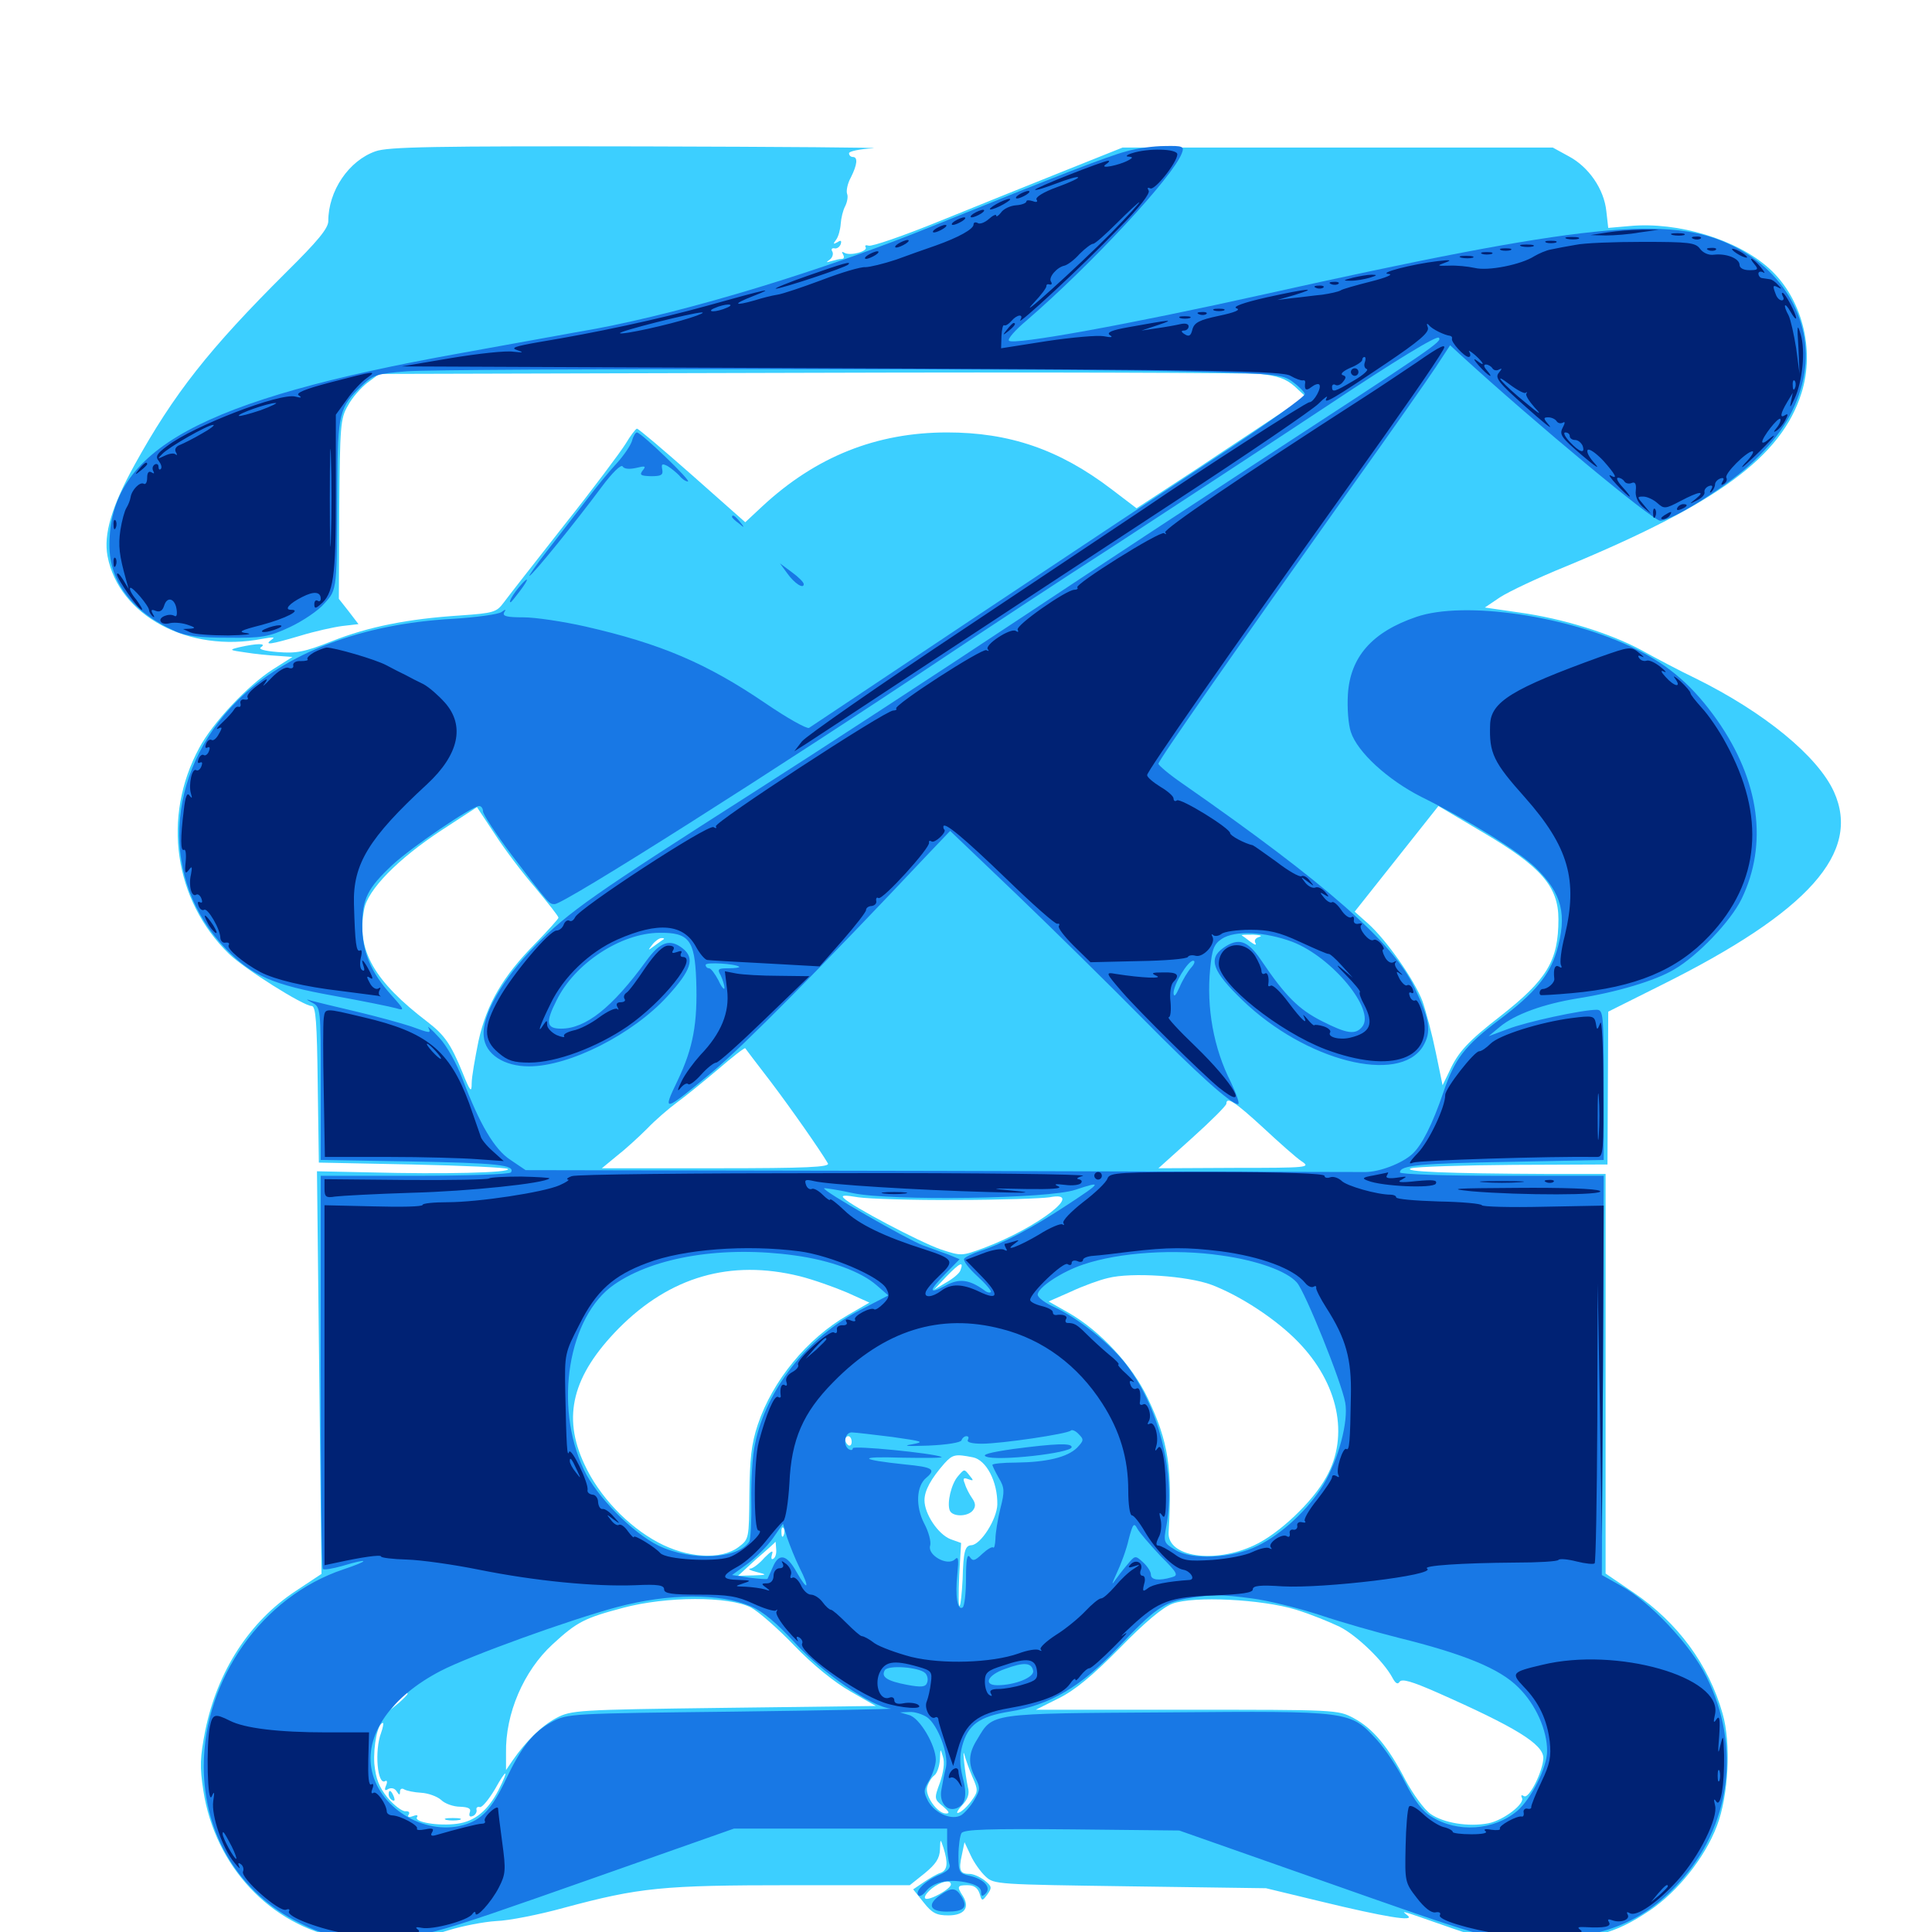 <svg xmlns="http://www.w3.org/2000/svg" viewBox="0 -1000 1000 1000">
	<path fill="#3ccfff" d="M194.336 -921.68C180.469 -916.797 169.922 -901.172 169.922 -885.547C169.922 -881.836 164.453 -875.195 148.242 -859.18C108.203 -819.336 90.039 -796.289 69.531 -759.18C57.812 -737.891 53.516 -723.438 55.664 -712.109C61.523 -681.25 97.656 -661.914 135.742 -669.336C141.211 -670.312 142.773 -670.312 140.625 -668.945C136.328 -665.82 140.039 -666.406 155.273 -670.898C162.891 -673.242 172.656 -675.391 177.148 -675.977L185.547 -676.953L180.469 -683.594L175.391 -690.039L175.586 -736.523C175.977 -779.492 176.172 -783.398 180.078 -790.039C182.227 -794.141 186.914 -799.414 190.234 -801.953L196.289 -806.445L417.969 -807.031C539.844 -807.422 645.117 -807.031 651.953 -806.445C661.523 -805.469 665.625 -803.906 670.117 -800L675.781 -794.727L663.477 -786.523C656.836 -782.031 637.109 -769.141 619.922 -757.617L588.281 -736.914L575.195 -746.875C548.242 -767.383 522.461 -776.172 490.234 -776.172C453.711 -776.172 422.266 -763.672 394.531 -737.891L385.742 -729.688L358.398 -753.906C343.359 -767.188 330.469 -778.125 329.688 -778.125C329.102 -778.125 326.367 -774.609 323.828 -770.312C321.289 -766.211 307.031 -747.07 291.797 -727.93C276.758 -708.789 262.695 -690.82 260.547 -687.891C257.031 -683.203 255.469 -682.617 238.281 -681.445C211.133 -679.688 190.625 -675.586 171.875 -668.164C157.617 -662.5 153.32 -661.719 143.75 -662.5C136.523 -663.086 133.398 -664.062 135.156 -665.039C138.281 -667.188 132.812 -666.992 124.023 -665.039C118.359 -663.672 118.555 -663.477 126.953 -662.305C131.836 -661.523 139.258 -660.742 143.555 -660.547L151.367 -659.961L141.211 -653.516C128.32 -645.312 109.961 -625.781 103.125 -612.891C83.789 -577.148 90.039 -533.984 118.555 -506.25C126.367 -498.633 157.031 -479.297 161.328 -479.297C163.477 -479.297 164.062 -470.703 164.453 -438.867L165.039 -398.242L213.281 -397.266C239.648 -396.68 262.109 -395.703 262.891 -394.922C264.648 -392.969 229.297 -392.188 191.992 -393.164L164.062 -393.75L165.234 -289.648L166.406 -185.352L153.125 -176.562C129.102 -160.742 112.5 -134.961 106.25 -104.297C103.516 -90.234 103.32 -85.547 105.273 -73.047C111.328 -33.984 139.844 -3.516 176.758 3.32C191.992 6.25 216.406 4.297 232.422 -0.977C239.453 -3.125 250.391 -5.273 256.836 -5.664C263.281 -5.859 279.102 -8.984 291.797 -12.5C331.055 -23.047 342.578 -24.219 409.766 -24.219H470.898L478.711 -30.469C484.375 -35.156 486.328 -38.086 486.523 -42.578C486.719 -48.438 486.719 -48.438 488.281 -43.75C490.82 -35.742 490.43 -32.031 486.914 -30.664C484.961 -30.078 481.055 -27.734 478.125 -25.781L472.656 -22.07L478.125 -15.234C482.422 -9.766 484.766 -8.594 490.82 -8.594C499.023 -8.594 502.148 -12.5 498.438 -18.555C495.117 -23.633 495.508 -24.219 500.781 -24.219C504.102 -24.219 506.055 -22.852 507.031 -19.922C508.203 -15.82 508.398 -15.82 511.133 -19.531C513.477 -22.852 513.477 -23.633 509.57 -26.758C507.227 -28.516 503.906 -30.078 501.758 -30.078C496.875 -30.078 496.094 -32.031 497.852 -39.844L499.219 -46.484L502.344 -39.844C504.102 -35.938 507.617 -31.055 510.156 -28.711C514.453 -24.609 516.406 -24.609 584.961 -23.633L655.273 -22.656L683.594 -15.82C716.602 -7.812 733.008 -5.078 728.516 -8.594C725.195 -11.328 723.438 -11.719 750.977 -2.148C767.188 3.516 770.508 3.906 793.945 4.102C824.219 4.102 835.547 1.172 853.906 -11.133C868.359 -20.898 882.422 -38.477 888.672 -54.883C894.727 -70.703 896.094 -97.656 891.602 -113.086C884.375 -138.477 868.359 -160.156 845.703 -175.586L831.055 -185.547V-289.062V-392.383H799.805C750 -392.578 725 -393.555 730.469 -395.312C733.203 -396.094 757.031 -396.875 783.789 -397.07L832.031 -397.266L832.227 -436.914L832.422 -476.367L859.766 -490.039C936.328 -528.125 963.477 -558.789 949.219 -590.234C940.82 -608.594 913.281 -631.25 877.734 -648.828C869.141 -652.93 856.641 -659.57 849.609 -663.477C833.789 -672.07 808.984 -679.883 786.133 -683.008L768.555 -685.547L776.367 -690.82C780.859 -693.75 796.094 -700.977 810.547 -706.836C889.258 -739.453 922.07 -763.672 932.422 -796.484C939.648 -819.141 932.617 -845.898 915.625 -861.133C899.219 -875.977 868.555 -885.352 843.555 -883.008L832.422 -882.031L831.445 -890.625C830.273 -902.148 822.266 -913.672 811.914 -919.141L803.711 -923.633H692.383H581.055L550.781 -911.523C534.18 -904.883 505.078 -893.164 486.328 -885.547C467.578 -877.93 451.172 -872.266 449.609 -872.852C448.242 -873.242 447.461 -873.047 448.047 -872.07C449.414 -869.922 440.039 -867.383 437.109 -869.141C435.742 -869.922 435.547 -869.727 436.328 -868.359C437.109 -866.992 436.914 -866.016 435.742 -866.016C434.766 -866.016 432.227 -865.43 430.273 -864.844C427.539 -864.062 427.344 -864.062 429.492 -865.625C430.859 -866.602 431.445 -868.555 430.859 -869.727C430.078 -870.898 430.469 -871.68 431.836 -871.484C433.008 -871.094 434.57 -872.07 435.156 -873.633C435.742 -875.586 435.156 -875.781 433.398 -874.609C431.25 -873.438 431.055 -873.633 432.812 -875.977C433.984 -877.539 434.961 -881.25 435.156 -884.18C435.352 -887.109 436.328 -891.211 437.5 -893.359C438.477 -895.312 439.062 -898.242 438.477 -899.609C437.891 -901.172 438.672 -905.078 440.43 -908.203C443.75 -914.844 444.141 -918.75 441.406 -918.75C440.43 -918.75 439.453 -919.531 439.453 -920.703C439.453 -921.68 444.922 -922.852 451.758 -923.242C458.398 -923.633 405.078 -924.023 333.008 -924.219C224.609 -924.414 200.781 -924.023 194.336 -921.68ZM277.148 -540.43C283.594 -532.617 289.062 -525.781 289.062 -525C289.062 -524.414 283.594 -518.359 276.953 -511.523C260.352 -494.727 251.953 -480.469 247.656 -461.133C245.898 -452.344 244.141 -442.578 244.141 -439.258C244.141 -434.18 243.359 -434.961 239.453 -444.727C233.398 -459.57 230.078 -464.258 221.484 -470.898C193.555 -492.188 184.375 -508.203 188.477 -529.297C190.234 -539.453 206.055 -555.469 228.32 -570.117L246.875 -582.227L256.055 -568.359C260.938 -560.742 270.508 -548.047 277.148 -540.43ZM767.578 -569.141C797.461 -551.562 806.641 -541.211 806.641 -524.219C806.641 -502.734 800.781 -492.969 776.562 -474.023C759.961 -461.133 754.688 -455.469 750.195 -445.508L746.68 -438.281L743.164 -455.273C741.211 -464.844 738.086 -476.562 736.328 -481.641C732.031 -492.969 717.578 -513.477 708.203 -521.875L701.172 -528.125L722.852 -555.469L744.531 -582.812L750.781 -579.102C754.102 -577.148 761.719 -572.656 767.578 -569.141ZM651.758 -515.039C649.805 -514.453 649.023 -513.281 649.805 -511.914C650.586 -510.547 649.414 -510.938 647.266 -512.5C645.312 -514.062 643.164 -515.625 642.773 -515.82C642.383 -516.211 644.922 -516.211 648.633 -516.211C652.344 -516.016 653.711 -515.625 651.758 -515.039ZM343.555 -513.867C343.164 -513.672 341.016 -512.109 338.867 -510.547C335.156 -507.812 335.156 -507.812 337.695 -511.133C339.062 -512.891 341.211 -514.453 342.383 -514.453C343.555 -514.453 343.945 -514.258 343.555 -513.867ZM398.828 -440.234C409.766 -425.781 424.219 -405.078 428.516 -397.852C429.688 -395.898 417.578 -395.312 370.703 -395.312H311.523L319.336 -401.758C323.633 -405.078 330.664 -411.523 334.961 -415.82C339.258 -420.312 346.289 -426.367 350.586 -429.492C354.883 -432.617 364.453 -440.43 371.875 -446.68C379.102 -452.93 385.352 -457.812 385.742 -457.422C385.938 -457.031 391.797 -449.414 398.828 -440.234ZM653.711 -416.406C662.109 -408.594 671.094 -400.586 673.828 -398.828C678.516 -395.703 676.953 -395.508 639.062 -395.508L599.609 -395.312L617.188 -411.133C626.758 -419.727 634.766 -427.734 634.766 -428.711C634.766 -432.617 639.258 -429.688 653.711 -416.406ZM495.117 -378.906C517.773 -378.906 539.258 -379.688 543.164 -380.273C562.305 -383.984 537.305 -364.648 509.375 -354.102C497.656 -349.805 497.656 -349.805 486.914 -353.32C476.172 -357.031 440.625 -375.781 436.719 -379.883C435.156 -381.445 437.305 -381.445 444.336 -380.273C449.805 -379.492 472.656 -378.711 495.117 -378.906ZM497.07 -342.383C496.484 -340.82 493.164 -338.086 489.648 -336.133L483.398 -332.422L490.039 -339.453C496.875 -346.484 499.023 -347.461 497.07 -342.383ZM413.867 -339.453C420.898 -337.695 431.836 -333.789 438.281 -331.055L450 -325.781L438.867 -319.336C417.773 -307.227 399.805 -285.352 392.188 -262.5C388.867 -252.539 388.086 -244.727 387.891 -226.562C387.695 -203.516 387.695 -203.32 382.227 -199.219C373.047 -192.383 355.664 -193.555 340.43 -201.758C324.805 -210.156 309.961 -225.781 302.539 -241.992C290.82 -266.797 296.289 -288.086 320.312 -312.5C346.875 -339.258 378.125 -348.242 413.867 -339.453ZM627.148 -334.961C641.992 -329.297 660.547 -317.188 671.875 -305.469C692.773 -283.984 698.438 -256.836 686.523 -235.547C679.492 -222.656 661.914 -206.055 649.219 -200.195C628.516 -190.43 604.102 -194.141 604.883 -206.836C606.836 -240.039 604.883 -253.516 594.141 -276.172C586.133 -293.164 569.531 -311.133 553.125 -320.508L542.773 -326.367L554.297 -331.445C560.547 -334.375 569.141 -337.5 573.438 -338.477C585.547 -341.602 614.648 -339.648 627.148 -334.961ZM440.82 -253.711C440.82 -252.148 440.039 -251.367 439.062 -251.953C438.281 -252.539 437.5 -253.711 437.5 -254.883C437.5 -255.859 438.281 -256.641 439.062 -256.641C440.039 -256.641 440.82 -255.273 440.82 -253.711ZM503.516 -245.703C510.547 -244.336 516.406 -233.008 516.211 -221.289C516.016 -213.672 507.617 -200.391 502.734 -200.195C499.414 -200 498.633 -196.875 498.242 -182.422C497.852 -175.391 497.266 -169.336 496.68 -168.75C496.094 -168.164 496.094 -175.391 496.484 -184.57L497.461 -201.367L491.992 -203.32C485.547 -205.859 478.516 -216.406 478.516 -223.438C478.516 -228.516 481.836 -234.57 488.867 -242.578C493.164 -247.266 494.531 -247.461 503.516 -245.703ZM405.664 -205.469C405.078 -203.906 404.492 -204.492 404.492 -206.641C404.297 -208.789 404.883 -209.961 405.469 -209.18C406.055 -208.594 406.25 -206.836 405.664 -205.469ZM401.758 -198.047C401.953 -195.898 401.367 -193.75 400.195 -193.164C399.219 -192.578 399.023 -193.555 399.609 -195.508C400.391 -197.852 399.219 -197.266 395.703 -193.75C392.969 -190.625 389.648 -188.086 388.281 -188.086C386.914 -187.891 388.477 -187.109 391.602 -186.328C397.266 -184.961 397.266 -184.766 389.648 -184.57L382.031 -184.375L391.602 -193.164C397.07 -197.852 401.367 -201.758 401.367 -201.953C401.562 -201.953 401.562 -200.195 401.758 -198.047ZM606.836 -185.156C607.617 -185.742 606.445 -186.328 604.297 -186.133C602.148 -186.133 601.562 -185.547 603.125 -184.961C604.492 -184.375 606.25 -184.57 606.836 -185.156ZM388.672 -167.969C392.383 -166.016 402.539 -157.227 411.133 -148.242C420.703 -138.281 431.836 -129.297 440.039 -124.609L453.32 -116.992L374.609 -116.016C298.633 -115.039 295.703 -114.844 287.891 -110.742C280.273 -106.641 272.266 -98.828 265.234 -88.672L261.914 -83.789V-92.578C261.523 -113.086 271.094 -135.156 285.938 -148.828C298.633 -160.547 302.539 -162.5 322.461 -167.773C345.117 -173.828 377.148 -173.828 388.672 -167.969ZM670.898 -166.797C678.516 -164.453 688.477 -160.352 693.359 -158.008C702.344 -153.516 716.211 -140.039 720.703 -131.641C722.266 -128.711 723.438 -127.93 724.414 -129.492C725.586 -131.25 730.859 -129.688 743.75 -124.023C784.375 -106.055 798.828 -97.266 798.828 -90.039C798.633 -83.203 791.406 -68.75 788.867 -70.312C787.5 -71.094 787.109 -70.898 787.695 -69.531C789.648 -66.602 778.32 -57.812 770.312 -56.25C759.961 -54.297 747.07 -56.445 740.43 -61.133C737.109 -63.477 731.445 -71.289 727.539 -78.516C718.555 -95.898 710.547 -105.469 700.586 -110.742C692.578 -115.039 691.211 -115.039 614.258 -115.039H536.133L547.852 -120.898C556.25 -125 565.43 -132.617 579.492 -146.875C592.188 -159.961 601.953 -168.164 606.836 -169.922C617.773 -174.023 653.125 -172.266 670.898 -166.797ZM210.938 -123.242C210.938 -122.852 208.984 -120.898 206.641 -118.75L202.148 -115.039L205.859 -119.531C209.375 -123.633 210.938 -124.805 210.938 -123.242ZM197.266 -103.125C193.75 -93.945 195.312 -75.586 199.414 -78.125C200.391 -78.711 200.586 -77.539 199.805 -75.781C198.828 -73.438 199.219 -72.852 200.977 -74.023C202.539 -74.805 204.297 -74.414 205.273 -72.852C206.641 -70.703 207.031 -70.703 207.031 -72.656C207.031 -74.023 208.008 -74.609 209.18 -73.828C210.547 -73.047 214.453 -72.266 217.969 -72.07C221.68 -71.875 226.367 -70.117 228.32 -68.359C230.273 -66.406 234.766 -64.844 238.086 -64.844C242.578 -64.648 243.945 -63.867 243.164 -61.914C242.578 -60.156 243.164 -59.375 244.531 -59.961C245.898 -60.352 246.875 -61.914 246.68 -63.086C246.289 -64.258 247.07 -65.039 248.438 -64.648C249.609 -64.453 253.125 -68.75 256.25 -74.023C262.305 -84.961 263.672 -84.57 258.008 -73.438C252.539 -62.891 245.703 -57.227 236.719 -56.055C227.148 -54.688 214.258 -56.836 215.82 -59.375C216.602 -60.547 215.625 -60.742 213.672 -59.961C211.523 -59.18 210.742 -59.57 211.523 -60.742C212.305 -61.914 211.523 -62.695 209.766 -62.5C208.008 -62.5 203.906 -65.625 200.586 -69.531C196.094 -75.195 194.531 -79.297 193.75 -87.109C193.164 -96.289 195.508 -108.203 198.242 -108.203C198.633 -108.203 198.242 -105.859 197.266 -103.125ZM486.523 -77.344C483.398 -68.945 483.594 -68.75 488.086 -65.039C491.211 -62.305 491.797 -61.328 489.648 -61.328C485.156 -61.328 478.711 -70.508 479.883 -75C480.469 -77.148 482.031 -79.883 483.594 -81.055C485.156 -82.227 486.328 -86.133 486.523 -89.453C486.719 -95.117 486.719 -95.312 488.086 -90.625C489.062 -87.695 488.281 -82.422 486.523 -77.344ZM503.32 -80.273C506.445 -73.242 506.25 -72.656 502.734 -67.773C500.586 -64.844 497.656 -62.109 496.094 -61.719C494.727 -61.133 495.508 -62.891 497.852 -65.43C500.977 -68.75 501.953 -71.484 500.977 -75C499.609 -81.25 497.852 -96.875 499.219 -91.602C499.805 -89.453 501.562 -84.375 503.32 -80.273ZM492.188 -24.609C492.188 -22.266 480.469 -15.82 478.906 -17.383C478.125 -18.164 479.688 -20.312 482.227 -22.461C486.914 -26.172 492.188 -27.344 492.188 -24.609ZM495.703 -235.742C492.383 -231.836 490.039 -222.07 491.602 -218.164C492.969 -214.844 500.781 -214.844 503.516 -218.164C505.078 -220.117 505.078 -221.875 503.125 -224.609C501.758 -226.562 500 -229.883 499.414 -232.031C498.242 -234.766 498.633 -235.352 501.172 -234.375C503.906 -233.398 504.102 -233.594 501.953 -236.133C499.023 -239.844 499.219 -239.844 495.703 -235.742ZM201.172 -71.289C201.172 -70.117 201.953 -68.75 203.125 -68.164C204.297 -67.578 204.492 -68.359 203.906 -69.922C202.539 -73.438 201.172 -74.023 201.172 -71.289ZM231.055 -58.008C229.102 -58.594 230.664 -58.984 234.375 -58.984C238.086 -58.984 239.648 -58.594 237.891 -58.008C235.938 -57.617 232.812 -57.617 231.055 -58.008Z"/>
	<path fill="#1878e5" d="M583.008 -921.68C573.438 -919.141 548.633 -909.57 482.812 -883.008C426.172 -859.961 356.25 -838.867 308.594 -829.883C299.414 -828.32 267.773 -822.461 238.281 -817.188C103.516 -792.969 56.641 -767.383 56.641 -717.773C56.641 -698.633 68.75 -683.008 90.82 -673.242C96.484 -670.703 103.906 -669.922 118.164 -669.922C135.547 -669.727 139.062 -670.312 150 -675.391C156.641 -678.516 164.844 -683.984 167.969 -687.695C174.609 -695.117 174.414 -694.141 174.609 -748.828C174.805 -786.328 175.586 -789.258 187.5 -800.586C192.969 -805.859 195.312 -806.641 210.547 -807.812C232.227 -809.375 556.641 -809.375 617.578 -807.617C660.156 -806.641 664.258 -806.055 669.141 -802.344C672.07 -800.195 675 -797.266 675.391 -796.094C675.781 -794.922 655.078 -780.078 629.492 -763.281C603.906 -746.484 546.484 -708.398 501.953 -678.711L418.75 -623.242C417.578 -622.656 407.422 -628.32 396.289 -635.938C365.82 -656.641 342.188 -666.797 302.734 -675.781C291.406 -678.32 277.148 -680.469 270.898 -680.469C262.305 -680.469 259.961 -681.055 260.938 -683.008C262.109 -684.766 261.719 -684.766 259.57 -683.203C258.008 -682.031 246.68 -680.469 234.375 -679.688C187.305 -677.148 147.852 -662.109 122.852 -637.305C85.156 -599.805 82.617 -544.141 116.992 -508.789C130.469 -494.922 141.211 -490.234 172.852 -484.57C187.891 -481.836 202.344 -478.906 205.078 -478.125C209.57 -476.758 209.375 -477.344 202.539 -484.961C191.992 -496.68 187.5 -507.227 187.5 -520.898C187.5 -534.766 190.234 -540.234 202.93 -552.148C212.695 -561.328 244.336 -582.812 248.047 -582.812C249.023 -582.812 250 -581.641 250 -580.078C250 -578.516 256.836 -568.164 265.039 -557.227C284.57 -531.641 284.18 -532.031 287.109 -532.031C291.992 -532.031 402.539 -602.148 489.258 -660.156C508.594 -673.047 548.438 -699.414 577.93 -718.359C607.227 -737.5 656.445 -769.727 687.109 -790.039C722.656 -813.672 743.555 -826.367 744.727 -825.195C746.68 -823.242 742.188 -820.312 648.438 -759.18C625.391 -744.141 571.289 -708.594 528.32 -680.078C485.352 -651.562 423.047 -610.938 389.648 -589.648C307.422 -537.109 294.336 -528.125 277.148 -510.547C260.156 -493.359 249.219 -474.414 250.391 -463.477C251.172 -454.297 260.938 -448.047 273.828 -448.047C294.727 -448.047 327.539 -464.648 345.508 -484.375C357.812 -497.852 359.766 -503.906 353.516 -508.984C346.875 -514.258 341.797 -512.695 334.57 -502.734C316.797 -478.32 303.125 -467.578 290.43 -467.578C282.812 -467.578 282.227 -470.703 288.086 -482.227C297.461 -501.367 321.289 -516.992 341.211 -517.188C356.641 -517.383 359.57 -513.477 360.352 -492.773C361.133 -470.312 358.789 -457.617 350.781 -440.82C342.578 -423.828 343.164 -424.023 369.141 -445.508C384.766 -458.594 425.781 -500 479.883 -557.422L491.797 -569.922L526.758 -536.523C545.898 -518.164 574.805 -489.648 590.82 -473.438C619.336 -444.531 637.109 -428.516 640.82 -428.516C641.797 -428.516 640.039 -433.594 637.109 -439.844C628.125 -457.422 624.414 -478.516 626.367 -498.438C627.344 -508.789 628.32 -511.328 632.422 -514.062C639.258 -518.555 654.688 -517.773 668.945 -512.5C689.648 -504.492 712.109 -477.148 705.078 -468.555C701.562 -464.258 697.266 -464.844 684.18 -471.484C672.266 -477.539 665.43 -484.18 652.539 -503.32C645.703 -513.281 641.016 -514.844 633.203 -509.375C625.195 -503.711 627.539 -497.266 643.164 -482.227C675.781 -450.781 724.219 -438.477 736.523 -458.398C741.016 -466.016 740.234 -471.68 732.031 -489.062C720.898 -512.305 686.523 -542.578 611.914 -594.531C605.078 -599.219 599.609 -603.906 599.609 -604.688C599.609 -606.445 636.328 -658.984 700.195 -748.828C719.727 -776.172 739.062 -803.711 743.164 -809.961L750.586 -821.289L755.664 -816.602C794.727 -780.859 855.664 -730.273 859.375 -730.469C865.625 -730.664 892.773 -747.656 905.273 -758.984C920.508 -773.047 928.711 -785.547 932.812 -801.367C940.039 -829.688 925.586 -858.594 897.07 -872.656C864.648 -889.062 818.555 -884.18 654.297 -847.656C584.18 -832.031 524.609 -821.289 522.266 -823.633C521.289 -824.414 525.586 -829.297 531.445 -834.18C564.648 -862.891 607.227 -908.594 611.719 -920.703C613.086 -924.219 612.305 -924.609 602.93 -924.414C597.266 -924.414 588.477 -923.242 583.008 -921.68ZM382.617 -499.609C383.008 -499.219 380.664 -498.828 377.148 -498.828C371.68 -498.828 371.094 -498.438 373.047 -495.117C374.023 -492.969 375 -490.039 375 -488.672C375 -487.305 373.438 -489.062 371.875 -492.578C370.117 -495.898 367.969 -498.828 366.992 -498.828C366.016 -498.828 365.234 -499.609 365.234 -500.586C365.234 -502.148 380.664 -501.172 382.617 -499.609ZM616.602 -499.219C614.844 -497.266 612.109 -492.773 610.547 -489.062C608.594 -484.766 607.617 -483.594 607.422 -485.938C607.422 -490.43 614.844 -502.734 617.578 -502.734C618.75 -502.734 618.359 -501.172 616.602 -499.219ZM596.875 -498.438L612.305 -500.195L591.797 -500.391C576.562 -500.391 572.656 -500 576.367 -498.633C579.492 -497.461 587.305 -497.461 596.875 -498.438ZM410.742 -497.461C415.234 -497.852 411.133 -498.047 401.367 -498.047C391.797 -498.047 388.086 -497.852 393.164 -497.461C398.242 -497.07 406.25 -497.07 410.742 -497.461ZM327.148 -771.875C326.367 -769.336 322.852 -764.258 319.531 -760.547C316.016 -756.836 308.594 -747.852 303.125 -740.625C297.461 -733.203 288.477 -721.68 283.008 -714.648C277.539 -707.617 273.633 -701.953 274.023 -701.953C275.391 -701.953 297.852 -729.688 311.328 -747.852C316.992 -755.469 321.484 -759.766 322.266 -758.594C323.047 -757.227 325.781 -757.031 329.297 -757.812C333.984 -758.984 334.57 -758.789 332.617 -756.445C330.859 -754.102 331.641 -753.711 336.914 -753.516C342.188 -753.516 343.359 -754.102 342.773 -757.031C342.188 -759.961 342.773 -760.156 345.508 -758.789C347.461 -757.617 350 -755.469 351.562 -753.906C352.93 -752.148 354.883 -750.781 356.055 -750.781C358.203 -750.781 332.031 -775.977 329.688 -776.172C328.906 -776.172 327.734 -774.219 327.148 -771.875ZM378.906 -732.422C378.906 -732.031 380.469 -730.469 382.422 -729.102C385.352 -726.562 385.547 -726.758 383.008 -729.883C380.469 -733.008 378.906 -733.984 378.906 -732.422ZM407.422 -703.32C411.133 -698.047 416.016 -694.922 416.016 -697.656C416.016 -698.633 413.281 -701.367 409.766 -703.906L403.711 -708.398ZM269.141 -696.68C265.625 -692.578 263.086 -688.281 264.258 -688.281C264.648 -688.281 266.797 -691.016 269.141 -694.141C274.023 -700.586 273.828 -702.148 269.141 -696.68ZM733.008 -680.664C710.156 -672.852 698.828 -659.961 697.656 -640.43C697.266 -633.594 697.852 -625 699.219 -621.094C702.539 -610.742 718.359 -596.289 735.742 -587.5C760.938 -575 785.742 -559.57 794.727 -550.977C808.594 -537.5 811.328 -526.562 805.664 -507.422C801.953 -495.117 794.336 -485.938 776.172 -472.266C758.008 -458.594 752.93 -451.953 747.07 -434.57C741.406 -417.969 735.938 -407.227 731.055 -402.734C725.781 -397.852 714.062 -393.359 706.641 -393.359C703.125 -393.359 603.906 -393.555 486.133 -393.945L272.07 -394.336L264.258 -399.609C255.859 -405.078 248.242 -418.164 239.453 -441.406C236.523 -449.219 231.25 -458.789 227.344 -462.891C223.438 -467.188 220.898 -469.336 221.68 -468.164C223.242 -465.039 222.852 -465.039 212.695 -468.75C208.008 -470.312 195.312 -473.828 184.57 -476.367C173.828 -478.906 163.281 -481.445 161.133 -482.031C158.203 -483.008 158.203 -482.812 161.523 -481.055C166.016 -478.711 166.016 -478.125 166.016 -439.062V-399.609L212.5 -398.828C256.836 -398.047 266.992 -397.07 264.453 -393.164C263.867 -392.188 241.602 -391.406 214.648 -391.406H166.016V-290.234C166.016 -234.57 166.406 -188.477 167.188 -187.891C167.773 -187.305 172.266 -188.086 177.148 -189.453C191.406 -193.75 191.797 -192.383 177.734 -187.695C135.742 -173.633 105.469 -130.859 105.469 -85.742C105.469 -50.195 124.023 -19.922 155.078 -4.688C167.188 1.367 170.312 1.953 190.234 2.734C217.578 3.711 217.383 3.711 307.812 -28.125L379.883 -53.516H434.961H490.234V-45.898C490.234 -41.602 490.82 -36.914 491.406 -35.156C492.188 -33.203 490.625 -31.445 485.938 -29.492C478.906 -26.562 473.242 -20.898 475.391 -18.945C475.977 -18.164 477.734 -19.141 479.102 -20.898C482.812 -25.781 490.43 -27.539 499.609 -25.781C505.273 -24.609 507.812 -23.047 507.812 -20.703C507.812 -18.359 508.398 -18.164 510.156 -19.922C513.281 -23.047 509.18 -27.539 501.758 -29.102C496.484 -30.273 496.094 -31.055 496.094 -39.453C496.094 -44.531 496.875 -49.805 497.656 -51.172C499.023 -53.125 511.328 -53.516 554.883 -53.125L610.352 -52.539L678.711 -28.516C772.461 4.492 768.75 3.516 793.945 3.711C827.93 3.906 850 -4.492 868.945 -25.391C895.898 -54.688 901.367 -95.898 883.203 -132.227C875.195 -148.438 853.906 -171.094 838.867 -179.297L829.102 -184.766L829.688 -288.086L830.078 -391.406H777.344C748.242 -391.406 724.609 -392.188 724.609 -393.164C724.609 -396.875 735.156 -397.852 781.836 -398.633L830.078 -399.609V-438.477C830.078 -475.195 829.883 -477.344 826.367 -477.344C818.945 -477.344 790.039 -471.094 780.469 -467.383L770.508 -463.672L776.367 -468.555C784.18 -475 798.633 -480.273 816.406 -483.203C836.523 -486.328 856.836 -492.383 866.602 -498.242C878.711 -505.273 895.703 -523.047 901.367 -534.57C915.234 -563.086 910.742 -595.898 888.867 -627.148C876.758 -644.336 864.453 -655.273 847.07 -663.867C812.305 -681.25 757.812 -689.258 733.008 -680.664ZM552.734 -376.562C534.375 -364.453 518.555 -356.055 507.422 -352.539C503.32 -351.172 499.609 -349.414 499.023 -348.438C498.438 -347.461 501.562 -343.359 505.859 -339.453C510.156 -335.547 513.281 -331.836 512.891 -331.25C512.305 -330.664 510.742 -331.055 509.375 -332.227C501.758 -337.695 496.484 -338.477 489.453 -334.57C480.469 -329.883 480.469 -331.641 489.648 -341.016L496.68 -348.242L491.016 -350.586C487.891 -351.758 481.836 -353.906 477.539 -355.469C469.727 -358.398 425.391 -383.789 426.562 -384.961C426.758 -385.156 433.594 -384.18 441.602 -382.422C460.938 -378.32 542.969 -379.492 556.641 -384.18C570.703 -388.867 570.312 -388.086 552.734 -376.562ZM274.023 -384.18C275.195 -384.766 273.828 -385.156 270.508 -385.156C267.383 -385.156 266.211 -384.766 268.164 -384.18C269.922 -383.789 272.656 -383.789 274.023 -384.18ZM720.117 -384.375C720.898 -384.961 719.727 -385.547 717.578 -385.352C715.43 -385.352 714.844 -384.766 716.406 -384.18C717.773 -383.594 719.531 -383.789 720.117 -384.375ZM261.328 -382.227C263.086 -382.812 261.523 -383.203 257.812 -383.203C254.102 -383.203 252.539 -382.812 254.492 -382.227C256.25 -381.836 259.375 -381.836 261.328 -382.227ZM736.914 -382.227C738.086 -382.812 736.719 -383.203 733.398 -383.203C730.273 -383.203 729.102 -382.812 731.055 -382.227C732.812 -381.836 735.547 -381.836 736.914 -382.227ZM240.82 -380.273C245.312 -380.664 241.211 -380.859 231.445 -380.859C221.875 -380.859 218.164 -380.664 223.242 -380.273C228.32 -379.883 236.328 -379.883 240.82 -380.273ZM767.188 -380.273C770.117 -380.664 767.188 -381.055 760.742 -381.055C754.297 -381.055 751.953 -380.664 755.469 -380.273C758.984 -379.883 764.258 -379.883 767.188 -380.273ZM201.758 -378.32C207.422 -378.711 202.344 -378.906 190.43 -378.906C178.711 -378.906 174.023 -378.711 180.273 -378.32C186.523 -377.93 196.094 -377.93 201.758 -378.32ZM816.992 -378.32C823.633 -378.711 818.164 -378.906 804.688 -378.906C791.211 -378.906 785.742 -378.711 792.578 -378.32C799.219 -377.93 810.156 -377.93 816.992 -378.32ZM411.328 -350.195C429.883 -347.656 445.703 -341.797 453.711 -334.766L459.766 -329.492L445.117 -321.875C417.969 -307.812 396.484 -280.664 390.82 -252.734C389.453 -246.875 388.672 -233.594 388.867 -223.242C389.062 -212.695 388.477 -203.32 387.891 -202.148C382.031 -192.969 357.812 -191.797 340.82 -200C327.539 -206.445 308.594 -225.586 302.148 -239.453C286.523 -272.461 294.141 -318.75 317.969 -335.156C338.867 -349.609 374.609 -355.273 411.328 -350.195ZM632.031 -350.195C650.391 -347.656 666.016 -342.188 671.289 -336.133C675.586 -331.25 694.336 -284.766 696.289 -274.023C698.047 -264.258 692.773 -244.531 684.961 -231.445C677.344 -218.945 663.477 -205.859 650.781 -199.805C637.891 -193.359 616.602 -192.383 608.203 -197.852C602.344 -201.367 602.148 -201.953 603.711 -210.156C608.789 -237.109 599.609 -273.047 581.836 -295.117C573.242 -305.664 557.227 -318.164 546.094 -323.242C541.211 -325.391 537.109 -328.32 537.109 -329.883C537.109 -333.594 549.609 -341.797 560.742 -345.508C579.297 -351.758 607.812 -353.711 632.031 -350.195ZM557.422 -250.586C552.344 -245.703 541.797 -243.164 525.977 -242.969C519.141 -242.969 513.672 -242.383 513.672 -241.797C513.672 -241.211 515.234 -238.086 516.992 -234.961C519.922 -230.078 520.117 -228.125 517.773 -219.141C516.406 -213.477 515.234 -206.445 515.234 -203.32C515.039 -200.391 514.648 -198.438 514.062 -199.023C513.477 -199.609 510.938 -198.047 508.398 -195.703C504.492 -191.992 503.516 -191.797 501.953 -194.141C500.586 -196.094 500 -192.383 500 -183.008C500 -175.391 499.219 -168.555 498.242 -167.969C495.508 -166.211 494.336 -174.219 495.508 -185.156C496.289 -193.164 496.094 -194.727 494.141 -192.773C490.234 -189.258 479.883 -195.117 481.445 -200C482.031 -201.953 480.664 -207.227 478.32 -211.523C473.828 -220.312 474.219 -230.859 479.492 -235.156C484.57 -239.453 482.812 -240.625 468.555 -241.992C444.336 -244.531 443.555 -246.289 466.797 -245.508C479.102 -245.312 488.477 -245.312 487.305 -245.898C483.008 -247.852 441.406 -251.953 441.406 -250.391C441.406 -249.414 440.625 -249.219 439.453 -249.805C436.133 -251.758 437.109 -258.594 440.82 -258.594C442.578 -258.594 451.953 -257.422 461.719 -256.25C478.125 -253.906 478.906 -253.711 471.68 -252.344C466.797 -251.562 469.922 -251.367 480.469 -251.758C489.844 -252.148 497.266 -253.32 497.656 -254.492C498.047 -255.664 499.219 -256.641 500.195 -256.641C501.367 -256.641 501.562 -255.859 500.977 -254.688C500.195 -253.516 503.125 -252.734 508.203 -252.734C518.164 -252.734 552.734 -257.812 554.297 -259.57C554.883 -260.156 556.836 -259.375 558.398 -257.617C561.133 -254.883 560.938 -254.297 557.422 -250.586ZM413.867 -188.477C419.336 -177.734 418.164 -175.977 412.305 -186.328C407.227 -195.508 403.125 -196.289 400 -188.867C398.633 -185.742 397.461 -183.203 397.266 -182.812C397.07 -182.422 392.773 -182.812 387.891 -183.398L378.906 -184.766L386.719 -190.43C391.016 -193.555 397.07 -199.609 400 -203.711L405.273 -211.328L407.422 -204.102C408.789 -200.195 411.523 -193.164 413.867 -188.477ZM600.586 -194.727C609.57 -185.742 610.156 -184.57 606.445 -183.594C599.805 -181.641 595.703 -182.227 595.703 -184.961C595.703 -186.523 593.945 -189.258 591.602 -191.406C587.5 -195.117 587.5 -194.922 583.398 -190.039C581.055 -187.305 577.93 -183.203 576.562 -181.25C575.195 -179.297 575.977 -181.25 577.93 -185.547C580.078 -190.039 583.008 -197.852 584.18 -203.125C586.328 -211.328 586.914 -212.109 588.672 -208.789C589.844 -206.641 595.312 -200.391 600.586 -194.727ZM225.195 -188.867C226.367 -189.453 225.391 -189.844 222.656 -189.844C219.922 -189.844 218.945 -189.453 220.312 -188.867C221.484 -188.477 223.828 -188.477 225.195 -188.867ZM773.047 -188.867C774.805 -189.453 773.242 -189.844 769.531 -189.844C765.82 -189.844 764.258 -189.453 766.211 -188.867C767.969 -188.477 771.094 -188.477 773.047 -188.867ZM819.727 -189.062C820.508 -189.648 819.336 -190.234 817.188 -190.039C815.039 -190.039 814.453 -189.453 816.016 -188.867C817.383 -188.281 819.141 -188.477 819.727 -189.062ZM236.914 -186.914C238.086 -187.5 237.109 -187.891 234.375 -187.891C231.641 -187.891 230.664 -187.5 232.031 -186.914C233.203 -186.523 235.547 -186.523 236.914 -186.914ZM246.68 -184.961C247.852 -185.547 246.875 -185.938 244.141 -185.938C241.406 -185.938 240.43 -185.547 241.797 -184.961C242.969 -184.57 245.312 -184.57 246.68 -184.961ZM264.648 -182.422C261.523 -183.203 256.641 -183.984 253.906 -183.984C249.609 -183.984 249.609 -183.789 254.883 -182.422C258.203 -181.641 262.891 -180.859 265.625 -180.859C269.922 -180.859 269.922 -181.055 264.648 -182.422ZM735.742 -183.203C736.523 -183.789 735.352 -184.375 733.203 -184.18C731.055 -184.18 730.469 -183.594 732.031 -183.008C733.398 -182.422 735.156 -182.617 735.742 -183.203ZM724.609 -180.469C728.516 -181.641 728.711 -182.031 725.586 -182.031C723.438 -182.031 719.141 -181.25 715.82 -180.469C710.547 -179.102 710.547 -178.906 714.844 -178.906C717.578 -178.906 721.875 -179.688 724.609 -180.469ZM319.922 -177.93C308.789 -177.734 293.164 -178.125 285.156 -178.906C275.195 -179.688 273.047 -179.688 278.32 -178.516C291.797 -175.586 337.109 -173.828 338.672 -176.172C339.453 -177.539 333.594 -178.125 319.922 -177.93ZM689.258 -175.391C688.867 -175.781 680.078 -176.562 669.922 -177.148C659.375 -177.734 653.125 -177.539 655.273 -176.562C658.984 -175 691.016 -173.828 689.258 -175.391ZM705.664 -177.148C708.008 -177.539 705.664 -177.93 700.195 -177.93C694.922 -177.93 692.773 -177.539 695.898 -177.148C698.828 -176.758 703.125 -176.758 705.664 -177.148ZM388.672 -168.555C395.117 -165.82 402.148 -159.766 411.523 -149.609C425.586 -134.18 451.367 -116.406 461.133 -115.625C463.672 -115.43 427.148 -114.648 379.883 -114.062C295.508 -113.086 293.75 -113.086 285.742 -108.789C275.977 -103.516 269.922 -95.898 261.914 -79.102C254.492 -63.477 249.414 -58.008 239.648 -55.273C219.141 -49.805 195.508 -64.648 192.188 -84.961C189.258 -102.93 202.93 -122.07 228.125 -135.156C242.773 -142.773 294.531 -161.523 319.336 -168.164C346.484 -175.391 372.656 -175.391 388.672 -168.555ZM648.047 -172.656C655.859 -171.68 671.68 -167.773 683.203 -164.062C694.727 -160.156 712.891 -155.078 723.633 -152.344C757.617 -143.945 776.367 -136.328 785.938 -126.562C794.922 -117.773 800.781 -104.492 800.781 -93.75C800.781 -85.156 792.578 -68.945 785.352 -62.695C773.242 -52.539 754.297 -51.172 740.82 -59.766C736.328 -62.305 732.031 -68.164 727.344 -77.344C723.633 -84.766 716.992 -94.727 712.695 -99.414C698.828 -114.453 699.414 -114.453 604.297 -113.672C511.133 -113.086 514.062 -113.477 505.859 -99.805C501.172 -92.383 500.977 -87.109 504.883 -79.688C507.422 -74.805 507.422 -73.633 504.297 -68.359C502.539 -65.234 499.414 -61.719 497.656 -60.547C492.969 -57.617 484.18 -61.133 480.469 -67.578C477.93 -72.461 477.93 -73.438 481.055 -78.711C482.812 -81.836 484.375 -86.523 484.375 -89.062C484.375 -96.68 475.977 -110.938 470.508 -112.305L465.82 -113.672L470.703 -113.867C473.438 -114.062 477.539 -112.695 479.883 -111.133C485.352 -107.227 491.016 -92.383 489.648 -85.352C488.867 -82.422 487.891 -77.148 487.305 -73.828C485.938 -67.188 490.039 -62.109 495.117 -64.062C499.805 -65.82 500.781 -70.898 498.242 -80.273C496.68 -86.523 496.68 -91.211 498.047 -96.289C500.977 -107.227 506.836 -111.523 522.461 -114.062C543.359 -117.383 559.57 -126.953 578.711 -147.266C597.656 -167.383 602.148 -170.508 614.648 -172.656C627.539 -174.805 631.641 -174.805 648.047 -172.656ZM534.766 -135.156C535.352 -131.836 525.391 -127.734 516.211 -127.734C508.789 -127.734 511.133 -133.008 520.117 -136.133C530.078 -139.844 533.984 -139.453 534.766 -135.156ZM478.906 -133.984C480.078 -132.812 480.469 -130.664 479.883 -129.102C479.102 -126.758 476.953 -126.562 469.531 -127.93C459.18 -129.883 455.859 -132.031 458.008 -135.547C459.766 -138.281 475.781 -137.109 478.906 -133.984ZM524.414 -250C512.305 -248.242 508.008 -247.07 510.352 -246.094C515.82 -243.555 554.688 -247.852 554.688 -250.977C554.688 -253.125 546.875 -252.93 524.414 -250ZM486.719 -19.141C479.688 -14.258 481.25 -10.547 490.039 -10.547C499.023 -10.547 501.172 -12.695 497.656 -18.359C494.727 -23.047 492.578 -23.242 486.719 -19.141Z"/>
	<path fill="#002274" d="M585.938 -920.703C583.203 -919.922 582.422 -918.945 583.984 -918.945C586.523 -918.75 586.523 -918.359 583.984 -916.992C579.297 -914.453 568.75 -912.305 572.266 -914.844C573.828 -915.82 574.609 -916.797 573.633 -916.797C571.094 -916.797 534.961 -902.539 535.742 -901.758C536.328 -901.367 541.211 -902.93 546.875 -905.078C552.539 -907.227 557.617 -908.789 558.008 -908.203C558.594 -907.812 553.516 -905.469 547.07 -903.125C540.039 -900.586 535.742 -897.852 536.523 -896.68C537.305 -895.508 536.523 -895.117 534.57 -895.898C532.617 -896.484 531.25 -896.484 531.25 -895.703C531.25 -894.922 528.906 -893.945 525.977 -893.75C522.852 -893.555 519.336 -891.797 518.164 -890.039C516.797 -888.281 515.625 -887.5 515.625 -888.477C515.625 -889.258 513.867 -888.477 511.914 -886.719C509.766 -884.766 507.031 -883.789 506.055 -884.57C504.883 -885.156 503.906 -884.961 503.906 -883.789C503.906 -881.445 496.289 -877.148 484.18 -872.852C479.492 -871.289 470.312 -867.969 463.867 -865.625C457.422 -863.477 450.195 -861.719 447.852 -861.719C445.508 -861.914 435.547 -858.984 425.391 -855.078C415.43 -851.367 405.078 -847.852 402.344 -847.461C399.609 -847.07 394.336 -845.703 390.625 -844.531C379.688 -841.406 379.102 -842.578 389.648 -846.68C402.148 -851.562 397.656 -850.586 366.211 -841.797C341.016 -834.766 308.203 -827.734 278.516 -822.852C266.406 -820.703 264.062 -819.922 267.773 -818.75C271.289 -817.578 270.898 -817.383 265.625 -817.969C261.914 -818.555 247.461 -816.992 233.398 -814.648L208.008 -810.352L435.547 -809.375C630.469 -808.594 663.867 -808.008 667.969 -805.469C670.703 -803.906 673.438 -802.93 674.414 -803.125C675.195 -803.32 675.586 -802.93 675.586 -802.148C675 -798.242 675.977 -797.461 678.711 -799.609C680.469 -800.977 682.227 -801.562 682.812 -800.977C684.375 -799.609 680.078 -791.797 677.734 -791.797C675.977 -791.797 619.531 -755.469 592.773 -737.109C586.328 -732.812 544.531 -704.883 500 -675.195C455.273 -645.508 417.188 -618.945 415.039 -616.211L411.133 -611.133L416.992 -614.844C420.312 -616.992 449.219 -635.938 481.445 -657.227C513.672 -678.516 570.898 -716.016 608.398 -740.625C646.094 -765.234 679.297 -787.891 682.422 -791.016C685.547 -794.141 687.5 -795.508 686.719 -794.141C684.375 -790.039 690.43 -793.75 717.188 -811.719C734.57 -823.438 739.844 -827.93 739.062 -830.469C738.281 -832.422 738.477 -833.008 739.648 -831.641C741.211 -829.688 747.461 -826.562 750.586 -826.172C751.367 -825.977 751.758 -825.391 751.562 -824.805C750.781 -823.047 758.008 -815.234 760.156 -815.234C761.133 -815.234 761.328 -816.406 760.547 -817.773C759.766 -818.945 760.938 -818.359 763.281 -816.406C768.359 -811.914 768.945 -809.766 764.258 -813.477C762.305 -814.844 762.891 -813.672 765.43 -810.742C770.312 -805.273 773.828 -803.32 769.531 -808.398C767.969 -810.156 767.773 -811.328 769.141 -811.328C770.312 -811.328 771.875 -810.352 772.461 -809.375C773.242 -808.203 774.805 -808.008 775.977 -808.789C777.539 -809.57 777.539 -809.18 775.781 -807.031C773.633 -804.492 775.586 -801.953 789.453 -789.648C798.438 -781.641 803.906 -777.148 801.953 -779.688C798.828 -783.398 798.633 -783.984 801.367 -783.984C803.125 -783.984 805.078 -783.008 805.664 -782.031C806.445 -780.859 807.812 -780.664 808.984 -781.25C810.156 -782.031 810.156 -781.055 808.789 -778.516C807.031 -775 808.203 -773.438 818.945 -764.258C825.586 -758.594 828.516 -756.641 825.586 -759.961C822.461 -763.281 820.898 -766.406 821.875 -767.188C822.852 -767.773 826.367 -765.234 829.883 -761.523C836.133 -754.492 837.695 -751.562 833.594 -753.906C832.227 -754.688 833.594 -752.539 836.719 -749.219C840.039 -745.703 842.969 -742.969 843.555 -742.969C843.945 -742.969 842.383 -745.117 839.844 -747.852C837.305 -750.586 836.328 -752.734 837.5 -752.734C838.672 -752.734 840.039 -751.953 840.82 -750.781C841.406 -749.805 843.164 -749.414 844.531 -750C846.289 -750.781 847.07 -749.609 846.68 -746.094C846.289 -743.164 847.656 -740.039 850.195 -737.695L854.492 -734.18L850.781 -738.672C847.266 -742.773 847.266 -742.969 850.586 -742.969C852.539 -742.969 855.859 -741.406 857.812 -739.648C861.328 -736.523 861.914 -736.523 869.727 -740.625C879.297 -745.703 883.203 -746.289 877.734 -741.797C874.219 -739.062 874.219 -738.867 878.32 -741.016C880.859 -742.188 882.617 -744.141 882.227 -745.312C882.031 -746.484 883.008 -747.852 884.57 -748.438C886.328 -749.023 886.719 -748.438 885.742 -746.68C884.766 -745.117 884.961 -744.531 885.938 -745.508C886.914 -746.484 887.695 -748.242 887.695 -749.219C887.695 -750.391 888.867 -751.758 890.43 -752.344C892.188 -752.93 892.578 -752.344 891.602 -750.781C890.625 -749.023 890.82 -748.633 892.383 -749.609C893.555 -750.391 894.141 -751.758 893.555 -752.734C892.383 -754.688 903.906 -766.211 907.031 -766.406C908.203 -766.406 906.445 -763.477 903.125 -760.156C900 -756.641 902.148 -758.008 907.812 -763.477C917.188 -772.461 921.68 -777.734 915.039 -772.266C913.477 -770.898 912.109 -770.508 912.109 -771.289C912.109 -773.633 920.312 -784.18 921.484 -783.203C921.875 -782.617 921.289 -780.664 919.727 -778.711C917.969 -776.562 917.773 -775.977 919.336 -776.953C920.703 -777.734 922.852 -780.078 924.023 -782.422C925.586 -785.352 925.586 -786.133 924.023 -785.156C921.094 -783.203 921.484 -785.938 925 -791.797L927.93 -796.68L926.953 -791.797C926.172 -788.477 926.758 -789.062 928.906 -793.75C933.008 -802.734 934.57 -818.359 932.031 -826.953C930.273 -832.812 930.078 -831.836 930.859 -820.117L931.445 -806.445L929.688 -819.727C928.516 -827.148 926.758 -834.766 925.781 -836.719C922.656 -842.383 923.633 -844.141 926.758 -838.672C928.32 -835.938 929.492 -834.57 929.688 -835.352C929.688 -837.5 924.023 -848.438 922.656 -848.438C922.07 -848.438 922.266 -847.656 922.852 -846.484C923.438 -845.508 923.242 -844.531 922.266 -844.531C921.094 -844.531 919.727 -845.898 919.141 -847.656C917.383 -852.148 917.578 -852.734 920.508 -851.172C922.266 -850.195 922.266 -850.586 920.312 -852.539C918.945 -854.102 916.992 -855.469 916.016 -855.469C914.844 -855.664 913.281 -855.859 912.109 -856.055C911.133 -856.055 910.156 -857.227 910.156 -858.398C910.156 -859.375 911.328 -859.766 912.695 -858.984C913.867 -858.203 913.281 -859.375 911.328 -861.719C907.227 -866.602 904.297 -867.773 908.203 -863.086C910.352 -860.547 909.766 -860.156 905.469 -860.156C902.344 -860.156 900.391 -861.328 900.391 -862.891C900.391 -866.211 893.555 -868.945 887.109 -868.164C884.375 -867.773 881.445 -869.141 879.883 -871.289C877.539 -874.414 874.219 -874.805 850.195 -874.805C835.352 -874.805 819.727 -874.219 815.43 -873.242C810.938 -872.461 805.469 -871.484 802.93 -870.898C800.391 -870.508 796.484 -868.75 794.141 -867.383C787.5 -863.086 770.312 -859.57 763.281 -861.328C759.766 -862.109 753.711 -862.695 750 -862.5C743.75 -862.305 743.555 -862.5 748.047 -864.062C751.758 -865.43 750.781 -865.625 744.141 -864.844C730.859 -863.281 712.891 -858.594 718.75 -858.203C721.484 -858.008 717.383 -856.25 709.57 -854.297C701.953 -852.344 694.727 -850.391 693.75 -849.609C692.773 -849.023 688.477 -848.047 684.375 -847.461C680.078 -847.07 673.242 -846.094 668.945 -845.703L661.133 -844.727L669.922 -847.266C683.398 -851.367 676.953 -850.781 655.664 -846.094C643.555 -843.359 637.695 -841.211 640.039 -840.43C642.383 -839.648 639.258 -838.281 630.859 -836.523C620.703 -834.375 618.164 -833.008 617.188 -829.492C616.406 -826.172 615.43 -825.586 613.281 -826.953C611.328 -828.125 611.133 -828.906 612.891 -828.906C614.062 -828.906 615.234 -829.883 615.234 -831.055C615.234 -832.422 613.477 -832.812 610.938 -832.227C608.398 -831.641 602.93 -830.664 598.633 -830.078L590.82 -828.906L599.609 -831.836C608.984 -834.961 605.859 -834.57 584.18 -830.664C575.391 -829.102 572.656 -827.93 574.414 -826.562C576.367 -825.391 575.195 -825.195 571.289 -825.977C568.164 -826.562 554.883 -825.391 541.797 -823.438L518.164 -819.727L518.359 -826.172C518.555 -829.688 519.141 -832.031 519.727 -831.641C520.508 -831.25 522.07 -832.227 523.438 -833.789C526.367 -837.305 530.078 -837.695 528.125 -834.375C525.586 -830.273 560.352 -862.305 578.711 -881.445C589.648 -892.383 595.508 -900 594.531 -901.367C593.75 -902.734 593.945 -903.125 595.312 -902.539C597.461 -900.977 609.375 -916.016 609.375 -920.117C609.375 -923.047 594.336 -923.438 585.938 -920.703ZM575.195 -879.492C558.008 -862.109 524.219 -831.641 535.156 -843.359C538.867 -847.266 541.797 -851.172 541.602 -851.953C541.602 -852.734 542.188 -853.125 543.359 -852.734C544.336 -852.539 544.727 -853.125 543.945 -854.297C542.578 -856.445 547.07 -861.719 550.977 -862.5C552.539 -862.891 556.055 -865.43 558.789 -868.555C561.719 -871.484 564.844 -873.828 565.82 -873.828C566.797 -873.828 572.266 -878.711 578.125 -884.57C583.984 -890.43 589.258 -895.312 589.648 -895.312C590.234 -895.312 583.789 -888.281 575.195 -879.492ZM740.82 -860.742C741.992 -861.328 741.016 -861.719 738.281 -861.719C735.547 -861.719 734.57 -861.328 735.938 -860.742C737.109 -860.352 739.453 -860.352 740.82 -860.742ZM375.977 -840.625C373.828 -839.648 370.703 -838.867 369.141 -838.867C367.383 -838.867 367.578 -839.648 370.117 -840.625C372.266 -841.602 375.391 -842.383 376.953 -842.383C378.711 -842.383 378.516 -841.602 375.977 -840.625ZM650.977 -841.211C652.148 -841.797 651.172 -842.188 648.438 -842.188C645.703 -842.188 644.727 -841.797 646.094 -841.211C647.266 -840.82 649.609 -840.82 650.977 -841.211ZM357.422 -835.547C346.094 -831.836 321.875 -826.562 320.898 -827.539C320.117 -828.516 358.789 -838.281 363.281 -838.281C364.844 -838.281 362.305 -837.109 357.422 -835.547ZM588.477 -827.539C589.648 -828.125 588.281 -828.516 584.961 -828.516C581.836 -828.516 580.664 -828.125 582.617 -827.539C584.375 -827.148 587.109 -827.148 588.477 -827.539ZM736.328 -828.125C736.328 -830.273 732.617 -828.516 731.641 -825.781C730.664 -823.047 730.859 -822.852 733.398 -825C734.961 -826.367 736.328 -827.734 736.328 -828.125ZM313.867 -825.781C314.648 -826.367 313.477 -826.953 311.328 -826.758C309.18 -826.758 308.594 -826.172 310.156 -825.586C311.523 -825 313.281 -825.195 313.867 -825.781ZM646.875 -821.875C643.164 -823.047 594.336 -824.805 593.164 -823.828C592.969 -823.633 588.867 -823.047 583.984 -822.461C579.102 -821.875 571.289 -820.703 566.602 -819.922C560.938 -818.945 557.812 -819.336 556.836 -820.898C555.664 -822.656 552.148 -822.852 544.922 -821.875C535.938 -820.703 535.156 -820.312 538.867 -818.75C545.312 -816.406 542.969 -815.039 529.883 -813.281C523.242 -812.5 547.266 -811.719 586.914 -811.523C631.641 -811.523 654.297 -812.109 652.344 -813.281C649.805 -815.039 649.805 -815.234 652.344 -815.43C653.906 -815.625 655.859 -815.625 656.836 -815.43C657.617 -815.43 658.203 -816.211 658.203 -817.188C658.203 -818.359 657.422 -819.336 656.25 -819.336C653.32 -819.727 651.953 -820.117 646.875 -821.875ZM289.062 -821.094C292.969 -822.266 293.164 -822.656 290.039 -822.656C287.891 -822.656 283.594 -821.875 280.273 -821.094C275 -819.727 275 -819.531 279.297 -819.531C282.031 -819.531 286.328 -820.312 289.062 -821.094ZM342.773 -819.141C342.188 -820.312 341.211 -821.094 340.625 -821.094C340.234 -821.094 339.844 -820.312 339.844 -819.141C339.844 -818.164 340.82 -817.188 341.992 -817.188C342.969 -817.188 343.359 -818.164 342.773 -819.141ZM349.609 -818.359C349.609 -818.75 348.828 -819.141 347.656 -819.141C346.68 -819.141 345.703 -818.164 345.703 -816.992C345.703 -816.016 346.68 -815.625 347.656 -816.211C348.828 -816.797 349.609 -817.773 349.609 -818.359ZM527.344 -817.188C527.344 -818.359 526.367 -819.141 525.195 -819.141C524.219 -819.141 523.828 -818.359 524.414 -817.188C525 -816.211 525.977 -815.234 526.562 -815.234C526.953 -815.234 527.344 -816.211 527.344 -817.188ZM669.922 -813.281C667.969 -813.281 665.82 -814.453 665.43 -815.82C664.844 -817.188 664.258 -816.797 664.258 -814.844C664.062 -812.5 665.43 -811.328 667.969 -811.328C670.117 -811.328 671.875 -810.547 671.875 -809.375C671.875 -808.398 672.656 -807.422 673.828 -807.422C674.805 -807.422 675.195 -808.789 674.609 -810.352C673.828 -811.914 671.875 -813.281 669.922 -813.281ZM280.273 -813.281L286.133 -814.844H280.273C277.148 -814.648 271.289 -814.062 267.578 -813.281L260.742 -811.914L267.578 -811.719C271.289 -811.719 277.148 -812.5 280.273 -813.281ZM706.445 -812.5C705.859 -810.938 706.25 -809.375 707.422 -808.984C708.594 -808.594 705.664 -805.859 700.586 -802.93C690.625 -797.07 689.453 -796.68 689.453 -799.805C689.453 -800.781 690.234 -801.367 691.211 -800.781C692.188 -800.195 693.945 -800.781 695.117 -802.344C696.875 -804.492 696.875 -805.273 694.922 -805.859C693.555 -806.445 695.312 -808.008 698.828 -809.57C702.344 -810.938 705.078 -812.891 705.078 -813.672C705.078 -814.648 705.664 -815.234 706.25 -815.234C706.836 -815.234 707.031 -814.062 706.445 -812.5ZM476.172 -811.914C479.102 -812.305 476.562 -812.695 470.703 -812.695C464.844 -812.695 462.305 -812.305 465.43 -811.914C468.359 -811.523 473.047 -811.523 476.172 -811.914ZM789.648 -796.68C790.43 -797.266 790.625 -797.07 790.039 -796.289C789.453 -795.508 791.406 -792.383 794.336 -789.062C798.438 -784.766 797.07 -785.352 789.844 -791.406C777.93 -800.977 771.484 -808.594 781.445 -800.977C785.352 -798.047 789.062 -796.094 789.648 -796.68ZM929.102 -799.219C928.516 -797.656 927.93 -798.242 927.93 -800.391C927.734 -802.539 928.32 -803.711 928.906 -802.93C929.492 -802.344 929.688 -800.586 929.102 -799.219ZM812.5 -774.219C812.5 -773.242 813.672 -772.266 815.234 -772.266C816.797 -772.266 818.359 -770.898 819.141 -769.336C820.703 -764.844 817.578 -765.82 812.5 -771.289C809.961 -774.023 808.984 -776.172 810.156 -776.172C811.523 -776.172 812.5 -775.391 812.5 -774.219ZM912.109 -769.531C912.109 -769.922 911.328 -770.312 910.156 -770.312C909.18 -770.312 908.203 -769.336 908.203 -768.164C908.203 -767.188 909.18 -766.797 910.156 -767.383C911.328 -767.969 912.109 -768.945 912.109 -769.531ZM548.828 -820.312C548.828 -819.922 550.195 -818.555 551.758 -817.188C554.102 -815.234 554.688 -815.234 554.688 -817.969C554.688 -819.727 553.32 -821.094 551.758 -821.094C550.195 -821.094 548.828 -820.703 548.828 -820.312ZM561.523 -815.43C558.398 -816.211 573.242 -816.406 594.727 -815.82C616.211 -815.234 634.18 -814.453 634.766 -814.062C636.133 -812.5 567.773 -813.867 561.523 -815.43ZM642.188 -813.867C640.625 -814.453 641.211 -815.039 643.359 -815.039C645.508 -815.234 646.68 -814.648 645.898 -814.062C645.312 -813.477 643.555 -813.281 642.188 -813.867ZM699.219 -807.422C699.219 -806.445 700.195 -805.469 701.172 -805.469C702.344 -805.469 703.125 -806.445 703.125 -807.422C703.125 -808.594 702.344 -809.375 701.172 -809.375C700.195 -809.375 699.219 -808.594 699.219 -807.422ZM527.344 -899.219C525.781 -898.242 525.391 -897.266 526.367 -897.266C527.539 -897.266 529.688 -898.242 531.25 -899.219C532.812 -900.195 533.398 -901.172 532.227 -901.172C531.25 -901.172 528.906 -900.195 527.344 -899.219ZM515.625 -894.336C512.891 -892.773 511.719 -891.602 512.695 -891.602C513.867 -891.602 516.797 -892.773 519.531 -894.336C522.266 -895.898 523.633 -897.07 522.461 -897.07C521.484 -897.07 518.359 -895.898 515.625 -894.336ZM503.906 -889.453C502.344 -888.477 501.953 -887.5 502.93 -887.5C504.102 -887.5 506.25 -888.477 507.812 -889.453C509.375 -890.43 509.961 -891.406 508.789 -891.406C507.812 -891.406 505.469 -890.43 503.906 -889.453ZM494.141 -885.547C492.578 -884.57 492.188 -883.594 493.164 -883.594C494.336 -883.594 496.484 -884.57 498.047 -885.547C499.609 -886.523 500.195 -887.5 499.023 -887.5C498.047 -887.5 495.703 -886.523 494.141 -885.547ZM484.375 -881.641C482.812 -880.664 482.422 -879.688 483.398 -879.688C484.57 -879.688 486.719 -880.664 488.281 -881.641C489.844 -882.617 490.43 -883.594 489.258 -883.594C488.281 -883.594 485.938 -882.617 484.375 -881.641ZM832.031 -879.688L823.242 -878.32L831.055 -878.125C835.352 -878.125 843.359 -878.711 848.633 -879.688L858.398 -881.055H849.609C844.727 -881.055 836.914 -880.469 832.031 -879.688ZM865.82 -878.32C863.867 -878.906 865.039 -879.297 868.164 -879.297C871.484 -879.297 872.852 -878.906 871.68 -878.32C870.312 -877.93 867.578 -877.93 865.82 -878.32ZM811.133 -876.367C809.18 -876.953 810.352 -877.344 813.477 -877.344C816.797 -877.344 818.164 -876.953 816.992 -876.367C815.625 -875.977 812.891 -875.977 811.133 -876.367ZM876.562 -876.367C875 -876.953 875.586 -877.539 877.734 -877.539C879.883 -877.734 881.055 -877.148 880.273 -876.562C879.688 -875.977 877.93 -875.781 876.562 -876.367ZM464.844 -873.828C463.281 -872.852 462.891 -871.875 463.867 -871.875C465.039 -871.875 467.188 -872.852 468.75 -873.828C470.312 -874.805 470.898 -875.781 469.727 -875.781C468.75 -875.781 466.406 -874.805 464.844 -873.828ZM800.391 -874.414C799.023 -875 800 -875.391 802.734 -875.391C805.469 -875.391 806.445 -875 805.273 -874.414C803.906 -874.023 801.562 -874.023 800.391 -874.414ZM787.695 -872.461C785.742 -873.047 786.914 -873.438 790.039 -873.438C793.359 -873.438 794.727 -873.047 793.555 -872.461C792.188 -872.07 789.453 -872.07 787.695 -872.461ZM776.953 -870.508C775.586 -871.094 776.562 -871.484 779.297 -871.484C782.031 -871.484 783.008 -871.094 781.836 -870.508C780.469 -870.117 778.125 -870.117 776.953 -870.508ZM884.375 -870.508C882.812 -871.094 883.398 -871.68 885.547 -871.68C887.695 -871.875 888.867 -871.289 888.086 -870.703C887.5 -870.117 885.742 -869.922 884.375 -870.508ZM896.484 -871.094C896.484 -870.508 898.242 -869.141 900.391 -867.969C902.539 -866.797 904.297 -866.406 904.297 -866.797C904.297 -867.383 902.539 -868.75 900.391 -869.922C898.242 -871.094 896.484 -871.484 896.484 -871.094ZM449.219 -867.969C447.656 -866.992 447.266 -866.016 448.242 -866.016C449.414 -866.016 451.562 -866.992 453.125 -867.969C454.688 -868.945 455.273 -869.922 454.102 -869.922C453.125 -869.922 450.781 -868.945 449.219 -867.969ZM767.188 -868.555C765.82 -869.141 766.797 -869.531 769.531 -869.531C772.266 -869.531 773.242 -869.141 772.07 -868.555C770.703 -868.164 768.359 -868.164 767.188 -868.555ZM756.445 -866.602C754.492 -867.188 755.664 -867.578 758.789 -867.578C762.109 -867.578 763.477 -867.188 762.305 -866.602C760.938 -866.211 758.203 -866.211 756.445 -866.602ZM417.969 -857.227C407.812 -853.711 400.391 -850.586 401.562 -850.586C403.906 -850.391 437.695 -861.523 439.062 -863.086C441.016 -865.039 436.328 -863.672 417.969 -857.227ZM700.195 -856.25C694.922 -854.883 694.922 -854.688 699.219 -854.688C701.953 -854.688 706.25 -855.469 708.984 -856.25C712.891 -857.422 713.086 -857.812 709.961 -857.812C707.812 -857.812 703.516 -857.031 700.195 -856.25ZM689.062 -852.93C687.5 -853.516 688.086 -854.102 690.234 -854.102C692.383 -854.297 693.555 -853.711 692.773 -853.125C692.188 -852.539 690.43 -852.344 689.062 -852.93ZM681.25 -850.977C679.688 -851.562 680.273 -852.148 682.422 -852.148C684.57 -852.344 685.742 -851.758 684.961 -851.172C684.375 -850.586 682.617 -850.391 681.25 -850.977ZM628.516 -839.258C627.148 -839.844 628.125 -840.234 630.859 -840.234C633.594 -840.234 634.57 -839.844 633.398 -839.258C632.031 -838.867 629.688 -838.867 628.516 -839.258ZM620.703 -837.305C619.141 -837.891 619.727 -838.477 621.875 -838.477C624.023 -838.672 625.195 -838.086 624.414 -837.5C623.828 -836.914 622.07 -836.719 620.703 -837.305ZM610.938 -835.352C609.57 -835.938 610.547 -836.328 613.281 -836.328C616.016 -836.328 616.992 -835.938 615.82 -835.352C614.453 -834.961 612.109 -834.961 610.938 -835.352ZM521.289 -829.492C518.75 -826.367 518.945 -826.172 522.07 -828.711C525.195 -831.25 526.172 -832.812 524.609 -832.812C524.219 -832.812 522.656 -831.25 521.289 -829.492ZM733.398 -812.5C726.953 -808.203 714.258 -799.609 705.078 -793.75C642.578 -753.516 601.758 -725.781 603.125 -724.414C603.906 -723.438 603.516 -723.242 602.539 -724.023C600.195 -725.195 555.859 -697.461 557.617 -695.898C558.203 -695.312 557.422 -694.727 556.055 -694.727C551.953 -694.727 525.391 -676.172 526.758 -674.023C527.344 -672.852 526.953 -672.656 525.781 -673.438C523.047 -675.195 509.18 -666.016 511.328 -663.867C512.109 -662.891 511.719 -662.891 510.547 -663.477C508.398 -664.648 462.305 -634.961 463.867 -633.203C464.453 -632.812 463.672 -632.227 462.305 -632.227C458.203 -632.227 369.336 -574.219 370.508 -572.266C371.094 -571.289 370.703 -571.094 369.336 -571.875C366.602 -573.633 299.414 -529.688 297.656 -525.195C296.875 -523.633 295.703 -522.852 294.727 -523.438C293.75 -524.023 292.383 -523.047 291.797 -521.484C291.211 -519.727 289.453 -518.359 288.086 -518.359C284.375 -518.359 265.43 -495.898 258.203 -483.008C250.195 -468.75 250 -461.719 258.008 -455.078C262.695 -450.977 266.016 -450 274.023 -450C287.891 -450 308.789 -457.812 324.805 -468.75C343.164 -481.445 361.719 -504.688 353.32 -504.688C352.344 -504.688 351.953 -505.469 352.539 -506.641C353.32 -507.812 352.344 -508.008 350.391 -507.227C348.047 -506.445 347.461 -506.641 348.438 -508.203C349.414 -509.766 348.438 -510.547 345.898 -510.547C343.164 -510.547 339.258 -506.641 333.984 -499.023C329.688 -492.578 325.391 -486.719 324.219 -486.133C323.047 -485.352 322.656 -483.984 323.242 -483.008C324.023 -482.031 323.047 -481.25 321.289 -481.25C319.336 -481.25 318.75 -480.273 319.531 -478.906C320.312 -477.539 320.312 -476.953 319.531 -477.734C318.555 -478.516 314.453 -476.562 310.156 -473.438C306.055 -470.312 300 -467.188 296.68 -466.602C293.555 -465.82 291.406 -464.648 291.992 -463.672C292.578 -462.891 290.82 -463.086 288.086 -464.258C285.352 -465.625 283.203 -467.969 283.203 -469.531C283.203 -472.07 283.008 -472.07 281.25 -469.531C277.734 -464.062 279.297 -468.945 284.961 -480.469C291.602 -494.336 305.078 -507.227 319.531 -513.672C340.82 -523.047 353.906 -521.875 360.352 -509.766C362.305 -506.25 364.844 -503.32 366.016 -503.125C367.188 -502.93 380.664 -502.148 396.094 -501.367L424.219 -499.805L436.133 -513.281C442.773 -520.898 448.242 -527.93 448.242 -528.906C448.242 -530.078 449.609 -531.055 451.172 -531.055C452.734 -531.25 453.906 -532.422 453.516 -533.789C453.32 -535.156 453.906 -535.742 454.688 -535.156C456.836 -533.984 481.641 -561.328 480.859 -563.867C480.664 -564.844 481.25 -565.039 482.227 -564.453C483.789 -563.477 489.844 -568.945 488.867 -570.508C488.477 -570.703 488.281 -571.484 488.281 -572.07C488.281 -575.195 498.828 -566.406 520.898 -545.117C534.375 -532.031 546.289 -521.484 547.266 -521.875C548.242 -522.07 548.633 -521.68 548.047 -520.703C547.461 -519.727 550.977 -515.234 555.859 -510.352L564.453 -501.953L589.453 -502.539C603.125 -502.734 614.453 -503.711 614.844 -504.688C615.234 -505.469 616.992 -505.859 618.945 -505.273C623.047 -504.297 629.492 -511.719 627.539 -515.234C626.953 -516.406 626.953 -516.797 627.93 -516.016C628.711 -515.234 630.664 -515.43 632.227 -516.602C633.594 -517.773 640.234 -518.75 647.07 -518.75C656.641 -518.75 661.914 -517.578 672.852 -512.5C680.469 -508.984 687.109 -506.055 687.695 -506.25C688.281 -506.445 691.406 -503.711 694.531 -500.195L700.195 -493.945L694.336 -498.828C691.016 -501.562 691.992 -500 696.484 -495.508C700.977 -491.016 704.297 -486.914 703.906 -486.523C703.32 -486.133 704.297 -483.203 706.055 -480.078C711.328 -469.922 709.375 -465.43 698.828 -462.891C693.164 -461.523 686.914 -463.281 688.477 -465.625C689.062 -466.602 687.5 -467.969 685.156 -468.75C682.617 -469.531 680.469 -469.727 680.273 -469.336C680.078 -468.945 678.516 -470.312 676.758 -472.461C675 -474.609 674.023 -475.195 674.805 -474.023C677.344 -468.75 673.828 -471.875 666.797 -481.25C662.891 -486.523 658.789 -490.43 657.812 -489.844C656.836 -489.258 656.25 -489.453 656.445 -490.43C657.031 -494.141 656.055 -497.07 654.688 -496.094C653.711 -495.508 652.93 -496.094 652.93 -497.461C652.93 -498.828 651.367 -502.344 649.609 -505.273C643.555 -514.453 630.859 -511.523 630.859 -500.977C630.859 -490.82 662.109 -466.016 686.133 -456.836C720.703 -443.945 742.578 -451.953 736.328 -475C735.156 -479.688 733.398 -482.812 732.617 -482.227C731.641 -481.641 730.273 -482.617 729.688 -484.375C729.102 -485.938 729.297 -486.719 730.469 -486.133C731.641 -485.547 731.836 -486.328 731.25 -487.891C730.664 -489.648 729.297 -490.625 728.32 -490.039C727.539 -489.453 725.781 -491.016 724.414 -493.359C722.461 -497.266 722.461 -497.656 724.805 -495.898C726.367 -494.922 726.172 -495.312 724.219 -497.07C722.461 -498.828 721.484 -500.977 722.266 -501.758C723.047 -502.734 722.656 -502.734 721.289 -501.953C719.922 -501.172 717.969 -502.344 716.797 -504.688C715.625 -506.836 715.234 -508.594 716.016 -508.594C716.602 -508.594 716.211 -509.961 714.844 -511.523C713.477 -513.086 711.719 -514.062 710.938 -513.477C708.789 -512.109 702.93 -519.336 704.492 -521.094C705.469 -521.875 704.688 -522.266 703.125 -521.875C701.562 -521.484 700.391 -522.461 700.781 -523.828C700.977 -525.391 700.391 -525.977 699.414 -525.195C698.242 -524.609 695.898 -526.367 694.141 -529.102C692.383 -531.641 690.234 -533.594 689.453 -533.008C688.672 -532.422 686.719 -533.594 685.352 -535.352C683.008 -538.086 683.008 -538.477 685.547 -536.914C688.086 -535.352 688.086 -535.742 685.938 -538.281C684.375 -540.039 682.227 -541.211 680.859 -540.625C679.492 -540.039 677.148 -541.211 675.586 -543.164C673.047 -546.484 673.047 -546.484 676.758 -543.75C680.469 -541.016 680.469 -541.016 677.93 -544.141C676.562 -546.094 674.609 -547.07 673.633 -546.484C672.656 -545.898 666.797 -549.219 660.742 -553.906C654.492 -558.398 649.023 -562.305 648.438 -562.5C644.531 -563.281 636.719 -567.383 636.719 -568.75C636.719 -571.289 611.328 -586.914 609.18 -585.742C608.203 -584.961 607.422 -585.547 607.422 -586.719C607.422 -587.891 604.297 -590.625 600.586 -592.773C596.875 -595.117 593.75 -597.656 593.75 -598.828C593.75 -600.781 635.547 -660.938 696.289 -745.898C726.172 -787.695 742.578 -811.328 746.875 -818.75C749.219 -822.656 745.703 -821.094 733.398 -812.5ZM285.156 -513.672C285.156 -515.234 283.594 -514.258 281.055 -511.133C278.516 -508.008 278.711 -507.812 281.836 -510.352C283.594 -511.719 285.156 -513.281 285.156 -513.672ZM171.289 -802.148C157.812 -798.633 152.734 -796.484 154.688 -795.312C156.445 -794.141 155.859 -793.945 152.93 -794.727C145.117 -796.875 100 -779.492 86.523 -769.141C81.055 -765.039 80.273 -763.672 82.227 -761.328C83.398 -759.766 83.984 -758.008 83.203 -757.227C82.617 -756.641 82.031 -757.031 82.031 -758.398C82.031 -759.766 81.055 -760.156 80.078 -759.57C78.906 -758.789 78.711 -757.422 79.297 -756.25C80.078 -754.883 79.688 -754.688 78.516 -755.469C76.953 -756.445 76.172 -755.273 76.172 -752.734C76.172 -750.391 75.391 -749.023 74.414 -749.609C72.461 -750.781 68.164 -746.484 67.578 -742.578C67.383 -741.211 66.406 -738.672 65.43 -737.109C64.453 -735.547 63.086 -730.469 62.305 -725.586C61.133 -717.578 61.719 -712.5 65.234 -700L66.602 -695.117L63.672 -700C61.914 -702.734 60.742 -703.906 60.547 -702.734C60.547 -700.391 71.68 -684.375 73.438 -684.375C74.023 -684.375 72.656 -686.719 70.508 -689.648C68.164 -692.383 66.797 -695.117 67.383 -695.703C68.359 -696.68 77.148 -686.328 77.148 -684.18C77.148 -683.398 77.93 -682.031 78.906 -681.055C80.078 -680.078 80.078 -680.664 79.102 -682.227C77.93 -684.375 78.32 -684.766 80.664 -683.789C82.812 -683.008 84.18 -683.984 84.961 -686.523C86.523 -691.602 90.625 -690.234 91.406 -684.57C91.797 -681.836 91.406 -680.469 90.234 -681.25C87.5 -682.812 81.836 -680.469 83.203 -678.32C83.789 -677.148 85.742 -676.953 87.5 -677.344C89.453 -677.93 93.555 -677.734 96.68 -676.758C100.977 -675.391 101.562 -674.805 98.633 -674.609L94.727 -674.414L98.633 -672.656C100.781 -671.68 109.57 -671.094 118.164 -671.094C126.758 -671.289 131.25 -671.68 127.93 -672.266C122.852 -672.852 124.023 -673.633 135.547 -676.562C147.852 -679.883 156.641 -684.375 150.586 -684.375C146.875 -684.375 149.805 -687.695 156.445 -691.016C162.5 -694.141 166.016 -693.75 166.016 -690.039C166.016 -688.867 165.234 -688.477 164.453 -689.062C163.477 -689.648 162.695 -688.867 162.695 -687.305C162.695 -684.961 163.281 -684.961 165.625 -686.914C172.656 -692.578 173.828 -700.977 173.828 -743.555V-785.352L179.492 -793.164C182.617 -797.656 187.305 -802.539 189.844 -804.297C195.312 -808.203 194.531 -808.203 171.289 -802.148ZM134.961 -787.695C129.102 -785.742 124.023 -784.375 123.633 -784.766C122.656 -785.742 138.672 -791.406 142.578 -791.406C144.141 -791.602 140.82 -789.844 134.961 -787.695ZM171.289 -722.07C171.094 -710.547 170.703 -719.531 170.703 -741.992C170.703 -764.648 171.094 -774.023 171.289 -763.086C171.68 -752.148 171.68 -733.594 171.289 -722.07ZM104.492 -775.586C100.195 -773.047 95.117 -770.508 93.164 -769.727C91.016 -768.945 90.234 -767.383 91.016 -766.016C91.797 -764.648 91.797 -764.062 90.82 -764.844C90.039 -765.625 87.5 -765.234 85.156 -764.062C81.445 -762.305 81.25 -762.305 83.984 -765.039C87.305 -768.555 107.422 -780.078 110.352 -780.078C111.523 -780.078 108.789 -777.93 104.492 -775.586ZM83.398 -687.109C84.18 -687.695 83.008 -688.281 80.859 -688.086C78.711 -688.086 78.125 -687.5 79.688 -686.914C81.055 -686.328 82.812 -686.523 83.398 -687.109ZM108.789 -673.438C109.57 -674.023 108.398 -674.609 106.25 -674.414C104.102 -674.414 103.516 -673.828 105.078 -673.242C106.445 -672.656 108.203 -672.852 108.789 -673.438ZM72.07 -757.227C69.531 -754.102 69.727 -753.906 72.852 -756.445C74.609 -757.812 76.172 -759.375 76.172 -759.766C76.172 -761.328 74.609 -760.352 72.07 -757.227ZM868.164 -737.109C867.578 -735.938 868.359 -735.742 869.922 -736.328C873.438 -737.695 874.023 -739.062 871.289 -739.062C870.117 -739.062 868.75 -738.281 868.164 -737.109ZM855.664 -733.984C855.664 -731.836 856.25 -731.25 856.836 -732.812C857.422 -734.18 857.227 -735.938 856.641 -736.523C856.055 -737.305 855.469 -736.133 855.664 -733.984ZM861.328 -733.203C859.57 -732.031 859.375 -731.25 860.742 -731.25C861.914 -731.25 863.672 -732.227 864.258 -733.203C865.82 -735.547 865.039 -735.547 861.328 -733.203ZM58.789 -728.125C58.789 -725.977 59.375 -725.391 59.961 -726.953C60.547 -728.32 60.352 -730.078 59.766 -730.664C59.18 -731.445 58.594 -730.273 58.789 -728.125ZM58.789 -708.594C58.789 -706.445 59.375 -705.859 59.961 -707.422C60.547 -708.789 60.352 -710.547 59.766 -711.133C59.18 -711.914 58.594 -710.742 58.789 -708.594ZM137.695 -674.609C135.156 -673.633 134.961 -672.852 136.719 -672.852C138.281 -672.852 141.406 -673.633 143.555 -674.609C146.094 -675.586 146.289 -676.367 144.531 -676.367C142.969 -676.367 139.844 -675.586 137.695 -674.609ZM162.5 -662.305C160.156 -660.938 158.594 -659.375 159.18 -658.789C159.766 -658.203 158.203 -657.812 155.664 -657.812C153.32 -658.008 151.562 -657.031 151.758 -655.664C152.148 -654.297 150.977 -653.711 149.414 -654.297C147.852 -655.078 143.945 -652.734 140.234 -648.828C136.914 -645.312 135.352 -644.141 136.914 -646.094C139.062 -649.219 138.477 -649.219 133.398 -645.312C129.883 -642.773 127.539 -640.039 128.125 -639.062C128.711 -638.086 128.125 -637.695 126.562 -637.891C125.195 -638.281 124.219 -637.305 124.414 -636.133C124.805 -634.766 124.414 -633.789 123.438 -634.18C122.656 -634.375 121.68 -633.789 121.094 -632.617C120.508 -631.641 117.969 -628.711 115.234 -626.172C112.5 -623.633 111.523 -622.266 112.891 -622.852C115.039 -624.023 115.234 -623.438 113.281 -620.117C112.109 -617.773 110.352 -616.406 109.57 -616.992C108.594 -617.578 107.227 -616.602 106.641 -614.844C106.055 -613.281 106.25 -612.5 107.422 -613.086C108.594 -613.672 108.789 -612.891 108.203 -611.328C107.617 -609.57 106.25 -608.594 105.469 -609.18C104.688 -609.766 103.32 -608.789 102.734 -607.031C102.148 -605.469 102.344 -604.688 103.516 -605.273C104.688 -605.859 104.883 -605.078 104.297 -603.516C103.711 -601.758 102.344 -600.781 101.562 -601.367C99.414 -602.734 97.461 -593.75 98.828 -589.258C99.609 -586.719 99.414 -586.523 98.047 -588.281C96.875 -590.039 95.898 -587.695 95.117 -580.469C93.359 -566.406 93.359 -558.984 95.312 -560.156C96.094 -560.547 96.484 -557.812 96.094 -553.906C95.508 -548.242 95.898 -547.266 97.656 -549.609C99.414 -551.953 99.609 -551.562 98.828 -547.266C97.461 -541.602 99.219 -535.352 101.562 -536.914C102.344 -537.5 103.711 -536.523 104.297 -534.766C104.883 -533.203 104.688 -532.422 103.516 -533.008C102.344 -533.594 102.148 -532.812 102.734 -531.25C103.32 -529.492 104.688 -528.516 105.664 -529.102C107.422 -530.273 114.062 -519.141 114.062 -514.453C114.258 -512.891 115.43 -511.719 116.797 -512.109C118.359 -512.305 118.945 -511.719 118.359 -510.742C117.188 -508.984 125.977 -501.562 134.766 -496.875C142.188 -492.969 157.617 -489.258 176.172 -487.109C185.352 -485.938 194.141 -484.766 195.703 -484.57C197.07 -484.18 197.656 -484.18 196.68 -484.57C195.898 -485.156 195.898 -486.523 196.484 -487.5C197.266 -488.867 196.875 -489.062 195.703 -488.281C194.531 -487.695 192.578 -488.867 191.406 -491.211C189.648 -494.336 189.648 -495.117 191.406 -493.945C193.164 -492.773 193.164 -493.555 191.406 -497.07C188.281 -503.125 186.523 -504.688 188.086 -500.195C188.867 -498.047 188.672 -497.07 187.5 -497.852C186.328 -498.438 186.133 -501.367 186.719 -504.102C187.5 -507.031 187.305 -508.789 186.328 -508.008C184.375 -507.031 183.789 -511.914 183.203 -532.031C182.617 -552.734 190.82 -566.211 221.094 -594.141C237.5 -609.375 240.82 -624.414 230.273 -636.328C226.953 -640.039 222.07 -644.336 219.141 -645.898C216.211 -647.266 212.109 -649.414 209.961 -650.586C207.812 -651.562 203.32 -653.906 200 -655.664C194.141 -658.789 173.047 -664.844 168.945 -664.844C167.969 -664.648 165.039 -663.672 162.5 -662.305ZM828.125 -659.961C782.812 -643.555 771.68 -636.719 771.289 -625C770.703 -610.156 773.047 -605.469 789.258 -587.305C811.914 -561.719 816.797 -544.531 809.961 -515.82C808.008 -508.398 807.227 -501.367 808.008 -500.391C808.594 -499.023 808.203 -498.828 807.031 -499.609C804.883 -500.977 803.906 -498.633 804.492 -493.555C804.883 -491.406 801.172 -488.086 798.438 -488.086C797.07 -488.086 796.289 -485.547 797.461 -484.961C797.656 -484.766 804.883 -485.156 813.477 -485.938C846.484 -488.867 867.969 -497.852 884.766 -515.625C911.133 -543.555 914.062 -577.539 893.359 -615.234C889.844 -621.875 884.18 -630.078 880.859 -633.594C877.734 -637.109 875 -640.43 875 -641.211C875 -641.992 872.656 -644.727 869.727 -647.461C866.797 -650 865.625 -650.586 866.992 -648.828C870.703 -643.75 866.602 -644.531 862.109 -649.609C859.57 -652.344 859.375 -653.32 861.328 -652.344C862.891 -651.562 862.109 -652.734 859.375 -654.883C856.641 -657.031 853.516 -658.594 852.148 -658.008C850.781 -657.617 849.219 -658.203 848.438 -659.375C847.461 -660.742 848.047 -660.938 849.805 -660.156C851.367 -659.375 850.781 -660.156 848.828 -661.719C844.141 -665.625 843.75 -665.43 828.125 -659.961ZM107.422 -522.461C108.398 -520.312 110.352 -517.969 111.523 -517.188C112.695 -516.602 112.109 -518.164 110.352 -521.094C106.445 -526.953 104.492 -527.93 107.422 -522.461ZM376.367 -487.5C377.734 -475.977 373.242 -465.039 362.5 -453.906C358.984 -450 354.492 -443.945 352.734 -440.234C350.586 -435.938 350.391 -434.57 352.148 -436.719C353.711 -438.672 355.469 -439.648 356.25 -438.867C356.836 -438.086 359.961 -440.43 362.891 -443.75C366.016 -447.266 369.531 -450 370.703 -450C371.875 -450 383.203 -460.156 395.898 -472.461L418.945 -494.727L403.125 -494.922C394.336 -494.922 384.57 -495.508 381.25 -496.094L375.195 -497.266ZM580.859 -486.523C589.844 -476.172 621.875 -444.531 630.859 -437.109C647.461 -423.828 638.672 -439.062 618.75 -458.398C610.156 -466.602 603.906 -473.438 604.883 -473.438C605.859 -473.438 606.25 -476.953 605.859 -481.445C605.273 -485.742 606.055 -490.43 607.227 -491.602C610.938 -495.312 609.57 -496.875 602.148 -496.68C596.094 -496.68 595.508 -496.289 598.633 -494.922C602.344 -493.359 591.211 -493.75 577.539 -495.898C572.07 -496.875 572.07 -496.68 580.859 -486.523ZM167.578 -473.047C167.188 -470.508 167.188 -453.32 167.578 -434.961L168.164 -401.172H200.781C218.75 -401.172 239.648 -400.586 247.07 -400L260.742 -399.023L254.883 -404.297C251.758 -407.031 249.023 -410.547 248.828 -411.719C248.438 -412.891 245.703 -420.703 242.773 -429.102C232.617 -456.445 220.898 -465.82 188.281 -473.438C167.773 -478.32 168.359 -478.32 167.578 -473.047ZM225.586 -455.859C227.539 -453.711 228.711 -451.953 228.125 -451.953C227.539 -451.953 225.586 -453.711 223.633 -455.859C221.68 -458.008 220.508 -459.766 221.094 -459.766C221.68 -459.766 223.633 -458.008 225.586 -455.859ZM813.477 -473.047C797.07 -470.898 775.977 -464.258 771.484 -459.766C769.336 -457.617 766.797 -455.859 765.625 -455.859C763.086 -455.859 748.047 -436.719 748.047 -433.203C748.047 -426.953 739.648 -409.18 733.789 -403.125C729.297 -398.438 728.711 -397.07 731.445 -398.242C734.375 -399.414 801.562 -401.562 826.758 -401.172C829.883 -401.172 830.078 -404.102 829.883 -437.891C829.883 -458.398 829.102 -472.656 828.32 -470.508C826.758 -466.602 826.562 -466.602 825.977 -470.508C825.195 -474.219 824.219 -474.414 813.477 -473.047ZM827.539 -412.5C827.148 -406.836 826.953 -410.938 826.953 -421.68C826.953 -432.422 827.148 -437.109 827.539 -432.031C827.93 -426.953 827.93 -418.164 827.539 -412.5ZM295.898 -391.211C293.75 -390.43 292.969 -389.648 293.945 -389.453C295.117 -389.453 293.164 -388.086 289.648 -386.523C281.25 -382.812 247.461 -377.734 231.641 -377.734C224.609 -377.734 218.75 -377.148 218.75 -376.367C218.75 -375.391 207.422 -375.195 193.359 -375.586L167.969 -376.172V-283.008V-189.844L174.414 -191.211C186.914 -193.945 197.266 -195.508 197.266 -194.336C197.266 -193.75 203.125 -192.969 210.547 -192.773C217.773 -192.578 234.57 -190.234 248.047 -187.5C277.148 -181.641 307.812 -178.711 328.711 -179.492C340.625 -180.078 343.75 -179.492 343.75 -177.344C343.75 -175.195 347.656 -174.609 361.914 -174.609C376.758 -174.609 381.641 -173.828 390.039 -169.922C395.508 -167.383 400.781 -165.82 401.562 -166.406C402.344 -167.188 402.539 -166.992 401.953 -165.82C401.172 -164.844 403.906 -160.352 407.617 -156.055C411.328 -151.758 413.867 -149.414 412.891 -150.977C411.914 -152.734 412.305 -153.32 413.867 -152.344C415.039 -151.562 415.625 -150.195 415.234 -149.414C412.695 -145.508 441.992 -124.219 457.422 -118.75C466.016 -115.82 479.297 -114.844 475 -117.773C473.633 -118.555 470.312 -118.945 467.578 -118.359C464.648 -117.773 462.891 -118.359 462.891 -119.922C462.891 -121.289 461.719 -121.875 460.352 -121.289C455.664 -119.531 452.539 -127.344 455.078 -133.789C457.812 -140.039 462.305 -141.016 475.195 -137.305C482.031 -135.352 482.617 -134.766 481.836 -129.102C481.445 -125.586 480.469 -121.289 479.688 -119.336C478.125 -115.82 481.641 -109.375 484.18 -111.133C484.961 -111.523 485.742 -110.938 485.742 -109.57C485.938 -108.203 487.695 -102.539 489.648 -96.68L493.359 -85.938L495.898 -94.922C499.609 -108.008 506.055 -113.086 522.07 -115.82C539.062 -118.75 550 -123.047 553.711 -128.32C555.273 -130.664 556.641 -131.641 556.641 -130.664C556.641 -129.688 557.812 -130.664 559.375 -132.812C560.938 -134.766 562.891 -136.523 563.867 -136.523C564.844 -136.523 570.312 -141.406 576.172 -147.266C582.031 -153.125 584.766 -156.055 581.836 -154.102C579.102 -151.953 580.859 -153.906 585.742 -158.398C599.609 -171.289 605.664 -173.438 628.516 -174.219C642.773 -174.805 648.438 -175.586 648.438 -177.344C648.438 -179.297 652.344 -179.688 663.867 -178.906C685.352 -177.734 743.75 -184.766 738.672 -188.086C736.133 -189.648 756.641 -191.016 784.18 -191.211C796.094 -191.211 806.055 -191.797 806.641 -192.578C807.227 -193.359 811.523 -192.969 816.016 -191.797C820.703 -190.625 824.805 -190.234 825.391 -190.82C825.977 -191.406 826.562 -224.219 826.758 -263.867L826.953 -335.742L828.125 -270.312L829.102 -204.883L829.688 -290.43L830.078 -375.977L798.828 -375.391C781.641 -375 767.383 -375.391 766.992 -376.172C766.797 -376.953 756.641 -377.93 744.727 -378.125C732.617 -378.516 722.656 -379.297 722.656 -380.273C722.656 -381.055 721.289 -381.641 719.727 -381.641C712.891 -381.641 696.875 -386.133 694.336 -388.867C692.578 -390.43 690.039 -391.211 688.477 -390.625C686.914 -390.039 685.547 -390.43 685.547 -391.406C685.547 -392.578 664.453 -393.359 630.078 -393.359C578.906 -393.359 574.414 -393.164 573.242 -390.039C572.656 -388.086 566.992 -382.617 560.547 -377.734C554.297 -372.852 549.805 -368.164 550.391 -366.992C550.977 -366.016 550.781 -365.625 550 -366.211C549.219 -366.992 543.555 -364.648 537.695 -360.938C527.539 -354.883 518.555 -351.562 525.391 -356.445C527.734 -358.203 527.734 -358.398 524.805 -357.422C522.852 -356.836 520.703 -356.25 520.312 -356.25C519.727 -356.25 519.922 -355.273 520.703 -353.906C521.484 -352.539 521.289 -352.344 519.727 -353.125C518.555 -353.906 513.477 -353.125 508.594 -351.172L499.805 -347.852L508.008 -339.453C517.383 -329.883 516.992 -326.562 506.836 -331.445C498.242 -335.547 492.188 -335.742 487.109 -331.836C482.617 -328.516 478.32 -328.125 479.102 -331.055C479.297 -332.422 482.617 -336.328 486.328 -339.844C494.336 -347.266 493.555 -348.438 478.516 -353.32C457.617 -359.961 444.336 -366.406 437.109 -373.438C433.008 -377.344 429.688 -379.883 429.688 -379.102C429.688 -378.32 427.93 -379.492 425.781 -381.641C423.438 -383.984 420.898 -385.156 420.117 -384.57C419.141 -384.18 417.773 -384.961 417.188 -386.719C416.211 -389.453 416.992 -389.648 421.289 -388.672C428.125 -386.914 474.805 -383.984 511.719 -383.008C531.445 -382.422 535.547 -382.617 525.391 -383.594C511.328 -384.961 511.719 -384.961 531.25 -384.57C544.141 -384.375 550.195 -384.766 547.852 -385.938C545.117 -387.109 546.094 -387.305 551.172 -386.719C555.273 -386.133 558.984 -386.719 559.57 -387.695C560.352 -388.672 559.57 -389.453 558.203 -389.648C556.836 -389.844 557.812 -390.625 560.547 -391.406C563.281 -392.188 505.664 -392.969 432.617 -392.773C359.57 -392.773 298.047 -392.188 295.898 -391.211ZM827.539 -363.672C828.125 -365.039 827.93 -366.797 827.344 -367.383C826.758 -368.164 826.172 -366.992 826.367 -364.844C826.367 -362.695 826.953 -362.109 827.539 -363.672ZM413.672 -352.344C429.883 -350.195 455.469 -339.258 458.789 -333.008C460.547 -329.688 460.352 -328.32 457.227 -325.195C455.078 -323.047 453.125 -321.875 452.539 -322.266C450.977 -323.828 441.406 -318.75 442.578 -316.992C443.164 -316.016 441.992 -315.82 440.234 -316.602C438.086 -317.383 437.305 -316.992 438.086 -315.82C438.867 -314.648 437.891 -313.867 435.938 -314.062C434.18 -314.062 432.812 -313.086 433.203 -311.719C433.398 -310.156 432.812 -309.57 431.641 -310.352C429.297 -311.719 411.719 -295.898 413.086 -293.555C413.672 -292.773 412.305 -291.016 410.156 -289.844C407.617 -288.477 406.445 -286.523 407.031 -284.766C407.617 -283.008 407.227 -282.422 406.25 -283.008C404.492 -284.18 403.516 -281.445 404.102 -277.539C404.297 -276.562 403.516 -276.367 402.734 -276.953C400.781 -278.125 396.484 -267.773 392.773 -253.711C390.039 -243.555 390.039 -207.812 392.578 -207.812C396.68 -207.812 383.984 -196.094 377.344 -193.945C369.336 -191.406 344.922 -192.773 341.797 -196.094C339.062 -199.219 328.125 -205.859 328.125 -204.492C328.125 -203.711 326.758 -205.078 325 -207.422C323.438 -209.766 321.289 -211.328 320.312 -210.742C319.531 -210.156 317.578 -211.328 316.211 -213.281C313.672 -216.406 313.867 -216.406 317.383 -213.672C321.289 -210.938 321.289 -210.938 317.578 -215.039C315.625 -217.383 313.086 -219.141 311.914 -218.945C310.742 -218.75 309.766 -220.312 309.57 -222.461C309.57 -224.609 308.203 -226.367 306.641 -226.367C305.078 -226.562 303.906 -227.539 304.102 -228.711C304.883 -232.227 295.508 -251.367 294.531 -248.438C293.555 -245.508 293.164 -251.562 292.578 -279.688C292.188 -299.414 292.383 -299.805 300 -314.648C308.594 -331.836 317.578 -339.844 334.961 -346.289C353.906 -353.516 386.133 -355.859 413.672 -352.344ZM631.836 -352.344C652.539 -349.609 669.531 -343.359 675.586 -335.938C676.953 -334.18 678.906 -333.398 679.883 -333.984C680.859 -334.57 681.445 -334.375 681.25 -333.398C681.055 -332.617 683.398 -327.93 686.523 -323.047C696.68 -307.227 699.609 -296.484 699.219 -277.734C698.828 -253.32 698.438 -249.023 696.875 -250C695.117 -251.172 691.211 -239.062 692.773 -236.523C693.359 -235.352 692.969 -235.156 691.797 -235.938C690.43 -236.719 689.453 -236.523 689.453 -235.352C689.453 -234.375 685.938 -229.102 681.836 -223.828C677.539 -218.555 674.609 -213.477 675.391 -212.695C676.172 -211.914 675.391 -211.719 673.828 -212.109C672.266 -212.5 671.094 -211.523 671.484 -210.156C671.68 -208.984 670.703 -208.008 669.531 -208.203C668.164 -208.594 667.188 -207.617 667.578 -206.25C667.773 -204.688 667.188 -204.102 666.016 -204.883C663.477 -206.445 655.859 -201.172 657.812 -199.023C658.594 -198.047 658.203 -198.047 657.031 -198.633C655.859 -199.414 651.953 -198.438 648.242 -196.68C644.727 -194.922 635.352 -193.164 627.539 -192.578C614.844 -191.797 612.305 -192.188 607.422 -195.898C604.297 -198.047 600.781 -200 599.609 -200C598.242 -200 598.242 -201.172 599.609 -204.102C600.977 -206.25 601.367 -210.547 600.781 -213.281C599.805 -217.188 600 -217.773 601.562 -215.625C602.93 -213.477 603.516 -216.211 603.516 -225.391C603.516 -242.773 601.562 -253.906 599.219 -250.391C597.852 -248.633 597.656 -248.828 598.438 -251.367C600 -256.25 597.656 -264.648 595.117 -263.086C593.945 -262.5 593.75 -262.891 594.531 -264.258C596.484 -267.188 593.945 -274.609 591.602 -273.047C590.43 -272.461 589.648 -273.047 590.039 -274.414C590.625 -279.492 589.844 -282.227 588.086 -281.25C587.109 -280.664 585.742 -281.445 585.156 -283.203C584.375 -285.156 584.766 -285.742 586.523 -284.766C587.695 -284.18 586.328 -285.742 583.203 -288.672C580.078 -291.406 578.125 -293.75 578.906 -293.75C579.688 -293.75 577.539 -296.094 573.828 -299.023C570.312 -301.953 565.234 -306.641 562.5 -309.375C557.422 -314.453 556.055 -315.234 552.539 -315.234C551.562 -315.234 551.172 -316.211 551.758 -317.188C552.93 -318.945 550.195 -319.922 546.484 -319.336C545.508 -319.336 544.922 -319.922 544.922 -320.898C544.922 -321.875 542.383 -323.242 539.062 -324.023C535.938 -324.805 533.203 -326.172 533.203 -327.148C533.203 -330.664 550.391 -347.07 552.539 -345.703C553.711 -344.922 554.688 -345.117 554.688 -346.289C554.688 -347.461 556.055 -347.852 557.617 -347.266C559.18 -346.484 560.547 -346.875 560.547 -347.852C560.547 -348.828 562.891 -349.805 566.016 -350C568.945 -350.195 577.539 -351.172 584.961 -352.148C604.688 -354.492 614.258 -354.492 631.836 -352.344ZM518.555 -312.109C539.844 -306.641 557.812 -293.359 570.508 -273.633C579.688 -259.375 583.984 -245.117 583.984 -228.516C583.984 -221.484 584.766 -215.625 585.938 -215.625C586.914 -215.625 589.844 -211.914 592.578 -207.227C598.438 -197.266 607.617 -188.281 612.5 -187.5C616.016 -186.914 618.945 -182.617 615.82 -182.227C604.297 -181.445 596.484 -179.883 594.141 -177.93C591.602 -175.977 591.211 -176.172 592.188 -180.078C592.969 -182.422 592.578 -184.375 591.406 -184.375C590.234 -184.375 589.844 -185.742 590.43 -187.305C591.992 -191.016 588.086 -193.164 585.352 -190.43C583.594 -188.672 583.984 -188.281 586.914 -189.258C590.43 -190.43 590.43 -190.234 586.719 -187.891C584.375 -186.523 580.078 -182.422 577.148 -178.906C574.219 -175.586 571.094 -172.656 569.922 -172.656C568.75 -172.656 565.234 -169.727 561.719 -166.016C558.398 -162.5 551.562 -156.836 546.484 -153.711C541.406 -150.391 537.891 -147.07 538.672 -146.289C539.453 -145.312 539.062 -145.312 537.891 -145.898C536.523 -146.68 531.836 -145.898 527.148 -144.141C513.281 -139.258 487.695 -138.477 471.68 -142.383C464.258 -144.336 455.664 -147.461 452.734 -149.414C450 -151.562 447.07 -153.125 446.094 -153.125C445.312 -153.125 441.797 -156.25 438.086 -159.961C434.375 -163.672 430.859 -166.797 430.078 -166.797C429.297 -166.797 427.344 -168.555 425.781 -170.703C424.219 -172.852 421.484 -174.609 419.727 -174.609C417.969 -174.609 415.625 -176.953 414.453 -179.688C413.086 -182.422 411.133 -183.984 410.156 -183.398C409.18 -182.812 408.789 -183.398 409.375 -184.961C409.961 -186.523 408.789 -188.867 407.031 -190.43C404.688 -192.188 404.102 -192.383 405.078 -190.82C405.859 -189.258 405.273 -188.281 403.516 -188.281C401.758 -188.281 400.391 -186.523 400.391 -184.375C400.391 -182.031 399.023 -180.469 397.07 -180.469C393.945 -180.469 393.945 -180.078 396.484 -178.32C398.828 -176.562 398.828 -176.367 395.898 -177.344C393.945 -177.93 389.453 -178.516 386.133 -178.711C380.078 -178.906 380.078 -178.906 384.766 -180.469C389.062 -181.836 388.867 -182.031 382.422 -182.227C373.047 -182.422 373.047 -184.375 382.031 -189.258C385.938 -191.406 392.188 -197.07 396.094 -201.953C400 -206.836 404.102 -211.719 405.469 -212.695C406.641 -213.867 408.008 -222.266 408.594 -232.227C409.57 -254.883 415.625 -268.75 431.25 -284.57C457.617 -311.523 486.523 -320.508 518.555 -312.109ZM427.734 -306.836C427.734 -306.445 425.391 -304.102 422.461 -301.367L416.992 -296.68L421.68 -302.148C426.172 -307.031 427.734 -308.398 427.734 -306.836ZM298.633 -239.062C300.781 -234.375 300.781 -234.375 298.047 -237.891C296.289 -240.039 294.922 -242.578 294.922 -243.75C294.922 -246.094 295.898 -245.117 298.633 -239.062ZM625.586 -188.867C626.758 -189.453 625.391 -189.844 622.07 -189.844C618.945 -189.844 617.773 -189.453 619.727 -188.867C621.484 -188.477 624.219 -188.477 625.586 -188.867ZM721.289 -184.961C722.461 -185.547 721.484 -185.938 718.75 -185.938C716.016 -185.938 715.039 -185.547 716.406 -184.961C717.578 -184.57 719.922 -184.57 721.289 -184.961ZM536.719 -135.352C537.305 -131.055 536.328 -130.078 529.688 -128.125C525.391 -126.758 519.727 -125.781 516.797 -125.781C513.281 -125.781 511.914 -125 512.891 -123.438C513.672 -122.07 513.477 -121.875 512.109 -122.656C510.742 -123.438 509.766 -126.562 509.766 -129.492C509.766 -134.18 510.938 -135.352 519.141 -137.891C531.641 -142.188 535.938 -141.602 536.719 -135.352ZM454.102 -122.266C454.688 -122.852 453.711 -124.023 451.758 -124.609C449.023 -125.781 448.828 -125.586 450.586 -123.633C451.953 -122.266 453.516 -121.68 454.102 -122.266ZM524.023 -122.461C525.195 -123.047 523.828 -123.438 520.508 -123.438C517.383 -123.438 516.211 -123.047 518.164 -122.461C519.922 -122.07 522.656 -122.07 524.023 -122.461ZM566.406 -391.406C566.406 -390.43 567.383 -389.453 568.359 -389.453C569.531 -389.453 570.312 -390.43 570.312 -391.406C570.312 -392.578 569.531 -393.359 568.359 -393.359C567.383 -393.359 566.406 -392.578 566.406 -391.406ZM710.938 -391.602C705.273 -390.625 704.688 -390.039 708.008 -388.867C715.234 -385.938 741.602 -384.766 743.164 -387.305C744.141 -389.258 741.797 -389.453 733.203 -388.672C724.609 -387.695 722.656 -388.086 725.586 -389.453C728.711 -391.211 728.32 -391.211 723.047 -390.43C719.141 -389.844 716.992 -390.234 717.773 -391.406C718.359 -392.578 718.75 -393.164 718.359 -393.164C717.969 -392.969 714.648 -392.383 710.938 -391.602ZM253.125 -390.039C252.539 -389.453 233.203 -389.062 209.961 -389.258L167.969 -389.648V-384.766C167.969 -380.469 168.75 -379.883 173.438 -380.664C176.367 -381.055 194.141 -382.031 212.891 -382.617C242.969 -383.398 281.836 -387.5 284.375 -390.039C284.766 -390.43 278.32 -390.82 269.727 -391.016C261.328 -391.016 253.906 -390.625 253.125 -390.039ZM768.164 -388.086C762.891 -388.477 767.188 -388.672 777.344 -388.672C787.5 -388.672 791.797 -388.477 786.719 -388.086C781.445 -387.695 773.242 -387.695 768.164 -388.086ZM800.391 -388.086C798.828 -388.672 799.414 -389.258 801.562 -389.258C803.711 -389.453 804.883 -388.867 804.102 -388.281C803.516 -387.695 801.758 -387.5 800.391 -388.086ZM761.719 -383.398C787.109 -381.25 831.641 -381.25 828.125 -383.594C826.367 -384.766 808.203 -385.352 785.156 -385.156C752.734 -384.961 748.242 -384.766 761.719 -383.398ZM457.617 -382.227C454.492 -382.617 457.031 -383.008 462.891 -383.008C468.75 -383.008 471.289 -382.617 468.359 -382.227C465.234 -381.836 460.547 -381.836 457.617 -382.227ZM798.242 -138.281C782.422 -134.57 782.031 -133.984 788.672 -126.953C796.68 -118.75 800.781 -109.766 802.148 -98.633C802.93 -90.82 802.344 -87.109 797.852 -77.734C794.727 -71.289 792.578 -65.625 792.578 -64.844C792.773 -63.867 791.797 -63.477 790.43 -63.867C789.258 -64.062 788.281 -63.086 788.672 -61.719C788.867 -60.547 788.477 -59.57 787.695 -59.766C785.156 -60.352 775.391 -54.883 776.367 -53.516C776.758 -52.734 774.805 -52.539 771.875 -52.93C768.75 -53.516 767.578 -53.125 768.945 -52.148C770.117 -51.172 767.188 -50.586 761.523 -50.586C756.25 -50.586 751.953 -51.172 751.953 -51.758C751.953 -52.539 749.805 -53.711 747.266 -54.297C744.727 -54.883 739.844 -58.008 736.523 -61.133C733.008 -64.453 729.883 -66.016 729.297 -64.844C728.516 -63.672 727.734 -54.492 727.539 -44.336C727.148 -26.172 727.148 -25.586 733.398 -17.578C737.305 -12.5 740.82 -9.766 742.969 -10.156C744.922 -10.547 745.898 -9.961 745.312 -8.789C743.75 -6.445 759.57 -1.562 778.125 1.367C793.359 3.711 822.656 1.953 818.164 -0.977C816.211 -2.344 816.602 -2.734 820.312 -2.539C830.469 -1.953 834.18 -2.734 832.812 -5.078C831.836 -6.641 832.422 -6.836 834.57 -6.055C838.867 -4.492 844.141 -6.445 842.383 -9.18C841.797 -10.352 842.188 -10.547 843.555 -9.766C846.875 -7.617 858.008 -15.234 868.359 -26.758C879.492 -39.062 889.453 -59.18 887.695 -65.625C886.914 -68.75 887.109 -69.336 888.281 -67.578C890.625 -64.062 892.578 -75.977 892.383 -91.602C891.992 -102.148 891.992 -102.734 890.43 -96.484C889.258 -91.211 889.062 -92.578 889.844 -101.367C890.43 -110.156 890.039 -112.305 888.477 -110.156C886.914 -107.812 886.719 -108.398 887.695 -112.695C891.797 -132.031 836.719 -147.656 798.242 -138.281ZM890.039 -78.516C889.453 -77.148 889.062 -78.125 889.062 -80.859C889.062 -83.594 889.453 -84.57 890.039 -83.398C890.43 -82.031 890.43 -79.688 890.039 -78.516ZM863.281 -23.633C863.281 -23.242 861.328 -21.289 858.984 -19.141L854.492 -15.43L858.203 -19.922C861.719 -24.023 863.281 -25.195 863.281 -23.633ZM108.594 -106.055C106.641 -95.898 107.422 -65.625 109.57 -70.117C110.938 -73.242 111.133 -72.656 110.352 -67.578C109.375 -60.352 115.039 -43.359 121.289 -35.938C123.438 -33.203 124.609 -32.227 123.828 -33.789C123.047 -35.547 123.242 -36.133 124.609 -35.156C125.781 -34.375 126.367 -32.617 125.781 -31.25C124.414 -27.93 144.531 -10.156 148.047 -11.523C149.414 -12.109 150.195 -11.719 149.609 -10.742C147.852 -8.008 166.602 -0.977 181.445 1.172C196.875 3.32 220.703 1.758 216.406 -1.172C214.648 -2.539 215.234 -2.734 218.359 -2.148C223.828 -0.977 242.578 -6.055 244.531 -9.375C245.312 -10.547 246.094 -10.742 246.094 -9.766C246.094 -6.445 254.297 -15.43 258.203 -23.047C261.719 -29.883 261.914 -32.031 259.961 -46.289C258.789 -54.883 257.812 -62.891 257.812 -63.867C257.812 -65.039 256.055 -64.258 253.906 -62.305C251.758 -60.352 250.391 -58.203 250.977 -57.422C251.367 -56.641 250.781 -56.055 249.414 -56.055C247.266 -56.055 235.938 -53.125 225.781 -50.195C223.242 -49.414 222.656 -50 223.633 -51.562C224.805 -53.516 223.828 -53.906 220.117 -53.125C217.188 -52.539 215.43 -52.734 215.82 -53.516C216.797 -55.078 207.422 -60.156 203.125 -60.352C201.562 -60.352 200.195 -61.328 200.195 -62.305C200 -66.211 195.117 -73.047 193.359 -72.07C192.188 -71.289 191.992 -72.266 192.773 -74.219C193.555 -76.172 193.164 -77.148 192.188 -76.367C190.82 -75.586 190.43 -80.469 190.625 -89.258L191.016 -103.32H169.141C143.945 -103.32 126.562 -105.469 118.945 -109.375C111.133 -113.281 109.961 -112.891 108.594 -106.055ZM119.922 -44.336C121.68 -40.82 122.656 -37.891 122.266 -37.891C121.094 -37.891 115.234 -48.633 115.234 -50.781C115.234 -52.93 116.211 -51.367 119.922 -44.336ZM491.406 -81.641C490.82 -80.078 491.016 -79.297 491.992 -79.883C493.164 -80.469 494.922 -79.297 496.094 -77.539C498.242 -74.219 498.242 -74.219 497.266 -77.539C496.68 -79.492 496.094 -82.031 496.094 -83.008C496.094 -85.938 492.773 -84.961 491.406 -81.641Z"/>
</svg>